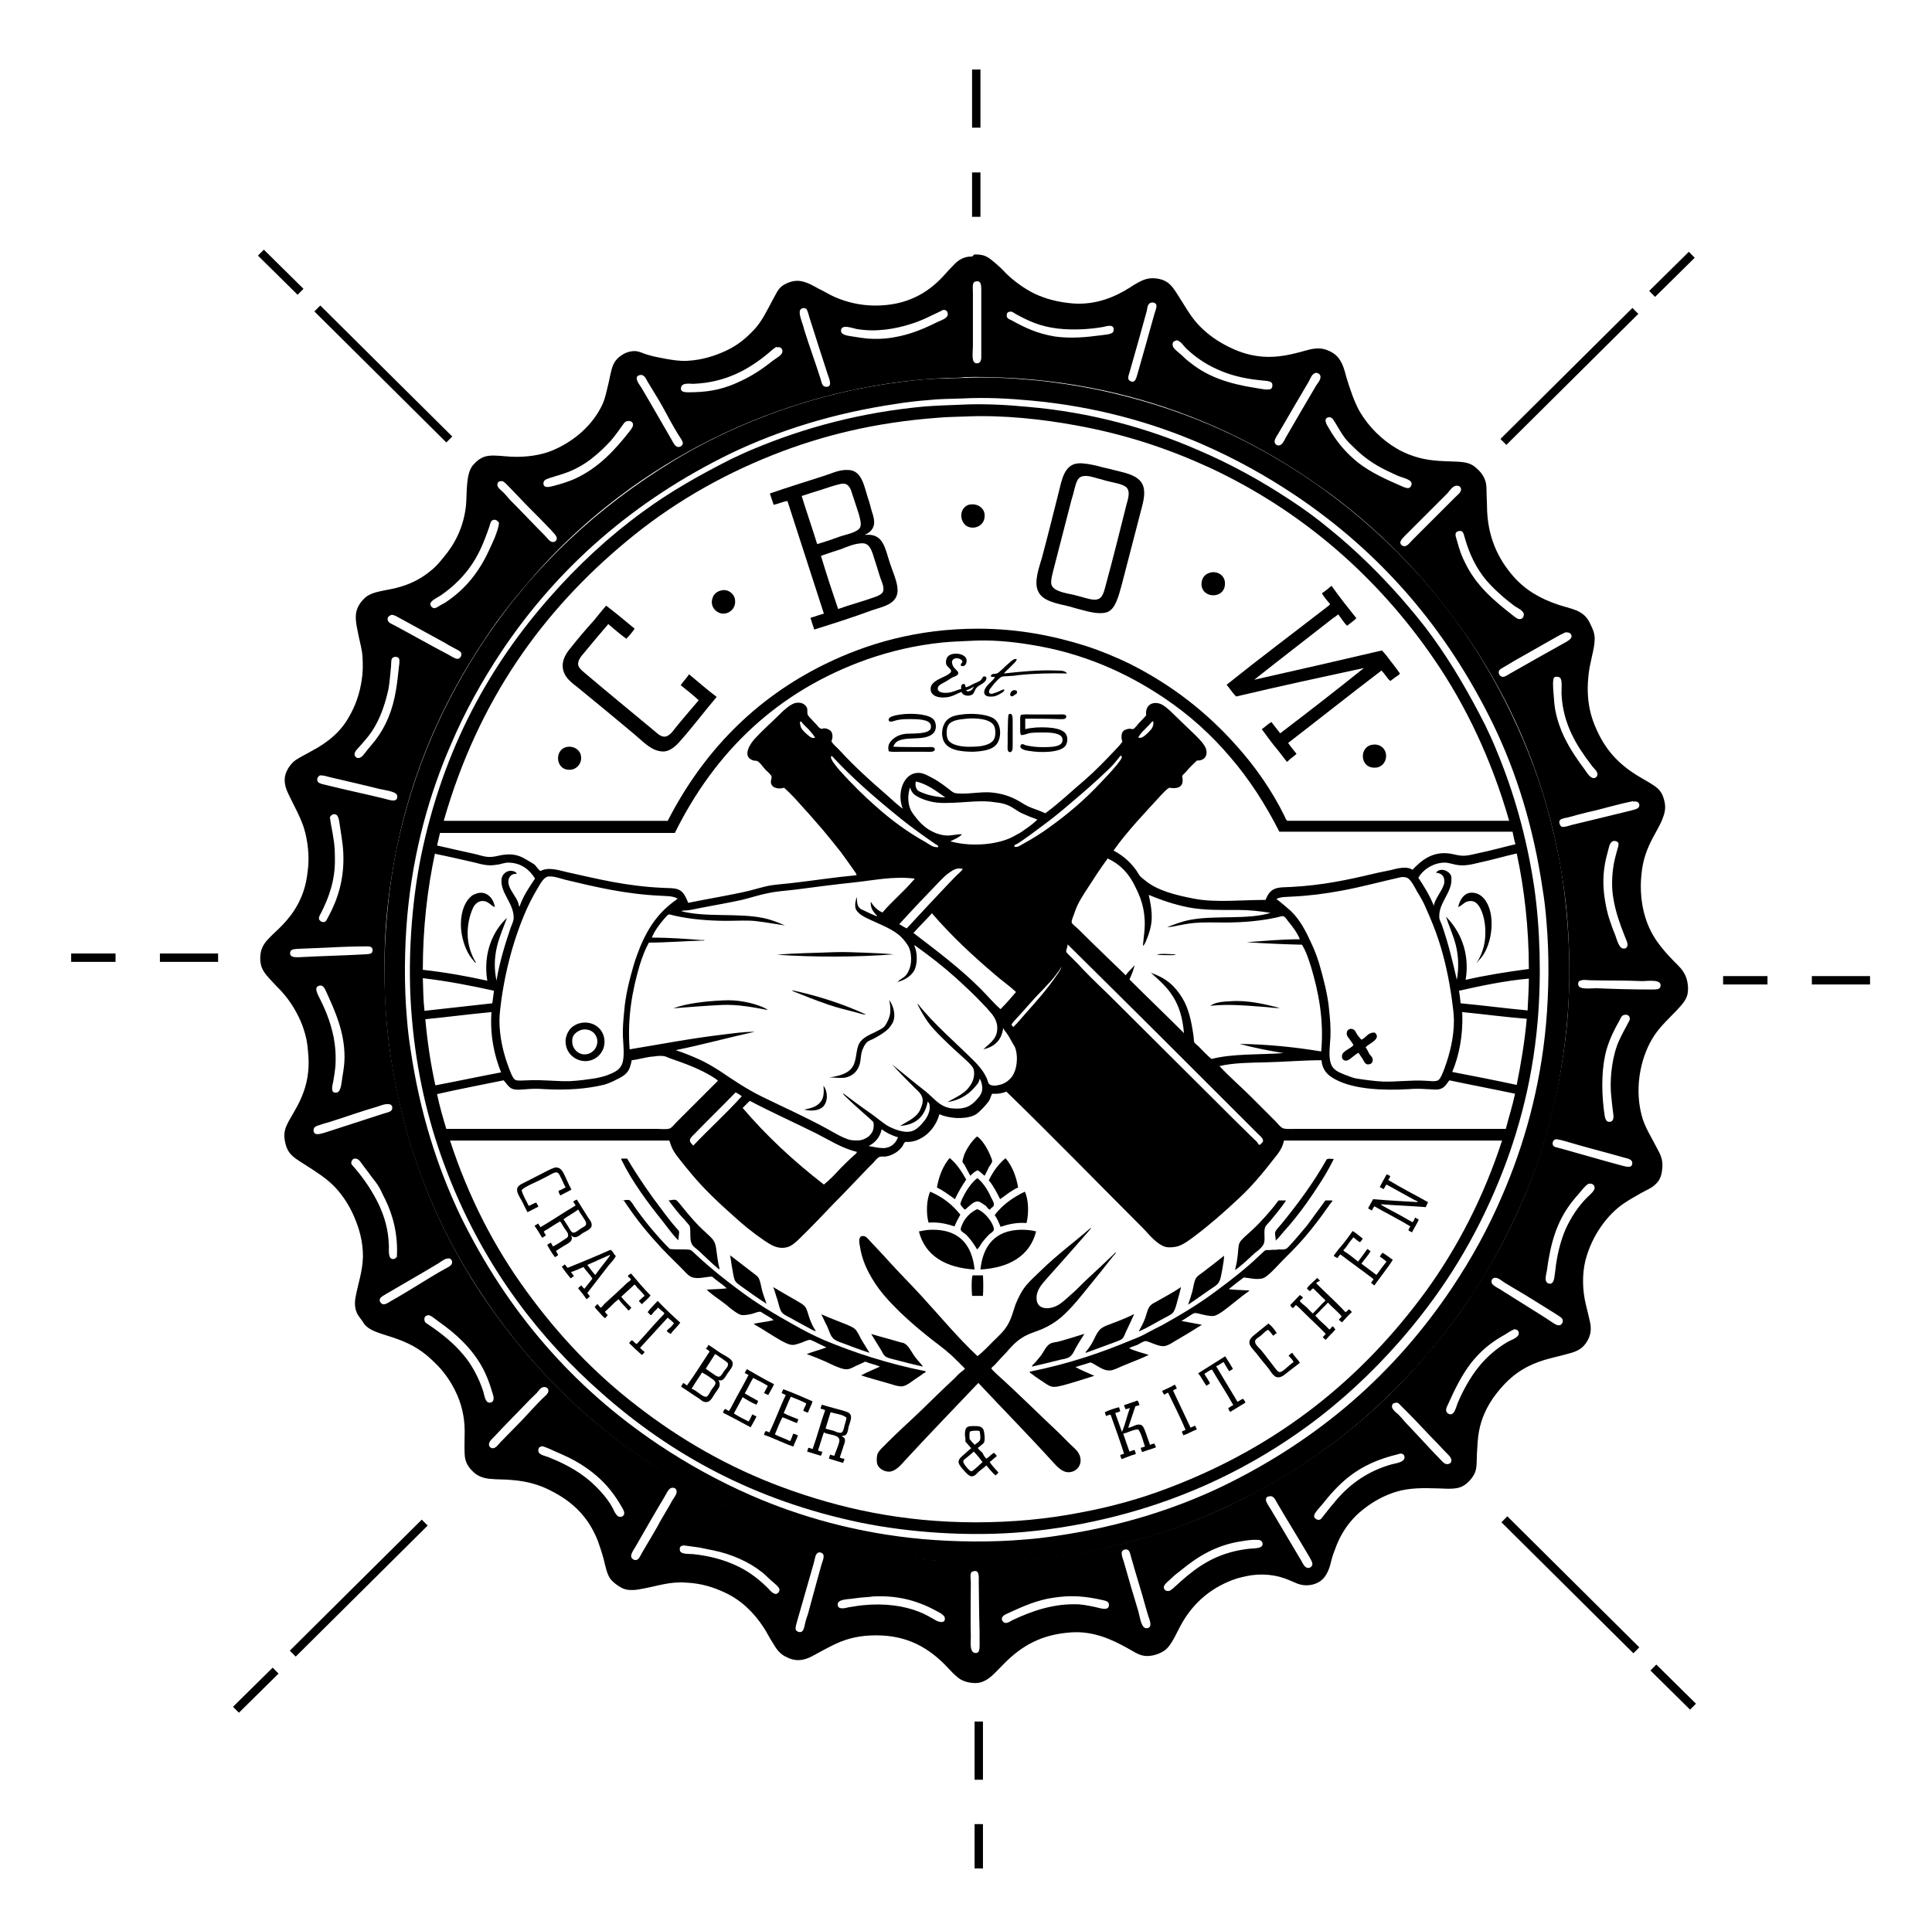 <?xml version="1.0" encoding="utf-8"?>
<!-- Generator: Adobe Illustrator 19.1.1, SVG Export Plug-In . SVG Version: 6.00 Build 0)  -->
<svg version="1.1" id="Слой_1" xmlns="http://www.w3.org/2000/svg" xmlns:xlink="http://www.w3.org/1999/xlink" x="0px" y="0px"
	 viewBox="0 0 461.5 458" style="enable-background:new 0 0 461.5 458;" xml:space="preserve">
<style type="text/css">
	.st0{fill:url(#SVGID_1_);}
	.st1{fill:#365668;}
	.st2{opacity:0.41;fill:url(#SVGID_2_);}
	.st3{opacity:0.41;fill:url(#SVGID_3_);}
	.st4{fill:none;stroke:#5D5D5D;stroke-miterlimit:10;}
	.st5{opacity:0.41;fill:url(#SVGID_4_);}
	.st6{opacity:0.41;fill:url(#SVGID_5_);}
	.st7{fill:#FFFFFF;}
	.st8{fill:url(#SVGID_10_);}
	.st9{fill:url(#SVGID_13_);}
	.st10{fill:#EDEDED;}
	.st11{opacity:0.9;fill:#111214;}
	.st12{opacity:0.7;fill:#111214;}
	.st13{fill:#002F33;}
	.st14{opacity:0.5;}
	.st15{fill-rule:evenodd;clip-rule:evenodd;fill:#B79D82;}
	.st16{fill-rule:evenodd;clip-rule:evenodd;fill:#1F4448;}
	.st17{fill:#803D1E;}
	.st18{fill-rule:evenodd;clip-rule:evenodd;fill:#5B250F;}
	.st19{fill:#897960;}
	.st20{fill-rule:evenodd;clip-rule:evenodd;fill:#897960;}
	.st21{fill-rule:evenodd;clip-rule:evenodd;fill:#E0D9C1;}
	.st22{fill:#5B250F;}
	.st23{fill-rule:evenodd;clip-rule:evenodd;fill:#904822;}
	.st24{opacity:0.5;fill:#FFFFFF;}
	.st25{opacity:0.9;fill:#9E340B;}
	.st26{fill:none;}
	.st27{fill-rule:evenodd;clip-rule:evenodd;fill:#9E340B;}
	.st28{fill:none;stroke:#FFFFFF;stroke-width:2;stroke-miterlimit:10;}
	.st29{opacity:0.2;fill:none;stroke:#FFFFFF;stroke-miterlimit:10;}
	.st30{fill:#A1523A;}
	.st31{fill:none;stroke:#A1A1A1;stroke-miterlimit:10;}
	.st32{fill:none;stroke:#FFFFFF;stroke-miterlimit:10;}
	.st33{opacity:0.7;}
	.st34{opacity:0.6;fill:none;stroke:#FFFFFF;stroke-miterlimit:10;}
	.st35{fill:none;stroke:#9E340B;stroke-width:2;stroke-miterlimit:10;}
	.st36{fill:none;stroke:#9E340B;stroke-width:2;stroke-miterlimit:10;stroke-dasharray:4,4;}
	.st37{fill:#5D5D5D;}
	.st38{opacity:0.1;fill:url(#SVGID_30_);}
	.st39{fill-rule:evenodd;clip-rule:evenodd;fill:#091414;}
	.st40{opacity:0.9;}
	.st41{opacity:0.8;}
	.st42{opacity:0.41;fill:url(#SVGID_45_);}
	.st43{clip-path:url(#SVGID_47_);}
	.st44{clip-path:url(#SVGID_51_);}
	.st45{clip-path:url(#SVGID_55_);}
	.st46{clip-path:url(#SVGID_59_);}
	.st47{clip-path:url(#SVGID_63_);}
	.st48{clip-path:url(#SVGID_67_);}
	.st49{clip-path:url(#SVGID_71_);}
	.st50{clip-path:url(#SVGID_75_);}
	.st51{clip-path:url(#SVGID_79_);}
	.st52{clip-path:url(#SVGID_83_);}
	.st53{fill:url(#SVGID_86_);}
	.st54{opacity:0.1;fill:#011110;}
	.st55{fill:url(#SVGID_87_);}
	.st56{opacity:0.44;}
	.st57{fill-rule:evenodd;clip-rule:evenodd;}
	.st58{fill:url(#SVGID_94_);}
	.st59{fill:none;stroke:#FFFFFF;stroke-width:3;stroke-miterlimit:10;}
	.st60{fill:#141414;}
	.st61{fill:url(#SVGID_99_);}
	.st62{fill:#E8E4E3;}
	.st63{fill:#864D3D;}
	.st64{clip-path:url(#SVGID_107_);}
	.st65{fill:#2E495E;}
	.st66{opacity:0.41;fill:url(#SVGID_114_);}
	.st67{opacity:0.41;fill:url(#SVGID_117_);}
	.st68{opacity:0.2;fill:#FFFFFF;}
	.st69{fill-rule:evenodd;clip-rule:evenodd;fill:#FFFFFF;}
	.st70{opacity:0.95;}
	.st71{opacity:0.95;fill:#FFFFFF;}
	.st72{clip-path:url(#SVGID_133_);}
	.st73{clip-path:url(#SVGID_137_);}
	.st74{clip-path:url(#SVGID_141_);}
	.st75{clip-path:url(#SVGID_145_);}
	.st76{clip-path:url(#SVGID_149_);}
	.st77{clip-path:url(#SVGID_153_);}
	.st78{clip-path:url(#SVGID_157_);}
	.st79{clip-path:url(#SVGID_161_);}
	.st80{clip-path:url(#SVGID_165_);}
	.st81{clip-path:url(#SVGID_169_);}
	.st82{fill:url(#SVGID_172_);}
	.st83{fill:url(#SVGID_173_);}
	.st84{opacity:0.2;fill:none;stroke:#535963;stroke-miterlimit:10;}
	.st85{clip-path:url(#SVGID_207_);fill:none;}
	.st86{opacity:0.4;}
	.st87{opacity:0.3;fill:none;stroke:#FFFFFF;stroke-miterlimit:10;}
</style>
<g>
	<g>
		<path class="st57" d="M232.8,60.8c0.8,0,1.7,0,2.6,0.4c0.7,0.3,1.2,0.7,1.8,1.2c1.1,0.9,2.2,1.9,3,2.8c1.9,1.9,4.4,3.7,6.8,4.9
			c2.7,1.3,5.7,2.1,9.3,2.4c5.6,0.4,10.1-1.6,13.6-3.8c1.2-0.8,2.5-1.6,3.8-2c1.7-0.5,3.8-0.1,4.9,0.6c1.2,0.7,2,2,2.7,3.1
			c1.5,2.3,2.9,4.9,4.7,6.9c1.8,2,4,3.7,6.6,5.1c2.8,1.5,5.5,2.5,8.9,2.8c3.7,0.3,7-0.5,10.2-1.4c1.7-0.5,3.4-0.8,4.9-0.3
			c1.5,0.5,2.6,1.2,3.4,2.4c0.8,1.2,1.2,2.6,1.6,4.2c0.9,2.9,1.9,6,3.3,8.4c2.1,3.5,5.2,6.6,8.8,8.7c2.2,1.3,5.4,2.5,8.8,2.8
			c1.7,0.2,3.7,0.2,5.6,0.3c2,0.1,3.3,0.4,4.4,1.4c1.1,0.9,2,2,2.4,3.5c0.2,0.8,0.2,1.7,0.2,2.7c0,0.9,0.1,1.8,0.1,2.8
			c0,7.5,2.7,12.9,6.3,17c2.8,3.2,6.3,5.3,10.8,6.8c1.5,0.5,3,0.8,4.4,1.4c1.3,0.6,2.3,1.4,3,2.8c0.6,1.3,1.4,2.6,1.2,4.5
			c-0.1,1.7-0.6,3.3-0.9,4.9c-0.4,1.6-0.6,3.3-0.7,5.1c-0.2,3.7,0.4,7.1,1.6,10c2.3,5.7,5.6,9.4,10.9,12.5c1.4,0.8,2.6,1.5,3.6,2.2
			c1.2,0.9,1.8,1.8,2.2,3.6c0.4,1.7,0,3-0.7,4.7c-0.6,1.3-1.3,2.5-2,3.8c-1.4,2.6-2.5,5.4-2.8,8.9c-0.4,3.6,0,7.3,0.9,10.2
			c1.4,4.6,3.9,7.5,6.9,10.6c1,1,2,1.9,2.6,3.2c0.6,1.1,1,3.4,0.5,5c-0.4,1.3-1.5,2.4-2.4,3.4c-2,2.1-4,3.9-5.5,6.2
			c-2.9,4.4-4.8,11.7-3,18.8c0.7,2.9,2.4,5.4,3.7,8c0.7,1.3,1.4,2.5,1.3,4.4c-0.1,1.7-0.4,3.1-1.6,4.2c-1,1-2.4,1.5-3.6,2.2
			c-1.2,0.7-2.5,1.4-3.7,2.2c-2.3,1.5-4.2,3.5-5.8,5.8c-1.6,2.3-2.9,5-3.7,8.1c-0.8,3.3-0.7,7.1,0.1,10.4c0.4,1.7,0.8,3.2,1.1,4.7
			c0.3,1.9-0.2,3.3-1,4.5c-0.9,1.3-1.9,1.9-3.5,2.4c-1.4,0.4-3,0.8-4.6,1.2c-3.3,0.8-5.9,1.9-8.2,3.5c-2.3,1.6-4.1,3.6-5.8,5.9
			c-1.6,2.3-2.9,4.9-3.5,8.1c-0.3,1.5-0.4,3.5-0.5,5.3c-0.1,1.9,0.1,3.7-0.7,5.1c-0.6,1.1-1.8,2.4-3,2.9c-1.3,0.6-3.3,0.5-5.3,0.4
			c-3.7-0.1-7-0.2-10.3,0.8c-2.9,0.9-5.4,2.3-7.6,4c-3.4,2.6-5.7,5.9-7.2,10.3c-0.3,0.7-0.5,1.5-0.7,2.2c-0.5,2.3-1.4,4.4-3.4,5.3
			c-1.3,0.6-3.1,0.8-4.8,0.1c-1.4-0.6-2.7-1.2-4.2-1.6c-1.6-0.4-3.3-0.6-5.2-0.5c-1.8,0.1-3.4,0.5-4.9,0.9
			c-5.8,1.9-10.1,5.5-13,10.4c-0.7,1.2-1.3,2.5-2,3.8c-0.7,1.2-1.4,2.5-2.6,3.2c-1.1,0.7-2.9,1.3-4.5,1.1c-1.5-0.2-2.7-1.1-4-1.8
			c-3.6-2-8.1-4.2-13.6-3.8c-7.2,0.5-11.8,3.3-15.9,7.4c-0.9,0.9-1.9,2-2.9,2.9c-1.1,1-2.4,1.8-4,1.8c-1.7,0-3.3-0.5-4.4-1.5
			c-1.1-0.9-2-2-2.9-2.9c-3.9-3.9-8.8-7-16.4-7c-3.8,0-6.8,0.7-9.6,2c-1.3,0.6-2.6,1.3-3.9,2c-1.3,0.7-2.5,1.5-4,1.8
			c-1.8,0.4-3.2-0.2-4.5-0.9c-1.3-0.8-2-1.9-2.7-3.1c-0.8-1.2-1.4-2.5-2.2-3.7c-2.2-3.4-5.3-6.5-9.2-8.3c-2.8-1.3-5.5-2.2-9.3-2.4
			c-3.8-0.3-6.8,0.8-10.1,1.4c-1.8,0.4-3.6,0.6-5,0c-1.1-0.5-2.6-1.6-3.2-2.6c-0.7-1.2-1-2.8-1.4-4.4c-0.4-1.5-0.9-3-1.4-4.4
			c-2.3-5.8-6.1-9.4-11.3-12c-2.5-1.3-5.4-2.2-9.1-2.5c-1.8-0.2-3.7-0.1-5.5-0.3c-1.8-0.2-3-0.8-4-1.8c-1.1-1.1-1.8-2.2-1.9-4
			c-0.1-1.8,0-3.6,0-5.6c0-3.6-0.9-6.9-2.2-9.5c-1.2-2.5-2.9-4.9-4.9-6.8c-2-2-4.1-3.6-6.8-4.8c-1.3-0.6-2.7-1.1-4.3-1.6
			c-2.1-0.7-4.6-1.3-5.8-2.9c-0.2-0.3-0.4-0.6-0.6-0.9c-0.2-0.3-0.4-0.5-0.6-0.8c-0.9-1.2-1.2-2.7-0.9-4.5c0.6-3.4,1.7-6.2,1.8-9.9
			c0-3.7-0.9-6.7-2.1-9.5c-1.2-2.8-2.8-5.2-4.6-7.1c-1.8-1.9-4.1-3.4-6.6-5c-1.2-0.8-2.5-1.5-3.5-2.4c-1.1-1-1.6-2.1-1.9-3.9
			c-0.3-1.9,0.3-3.2,1-4.5c0.8-1.4,1.4-2.4,2.1-3.7c1.4-2.7,2.4-5.5,2.6-9.1c0.1-1.9-0.1-3.7-0.3-5.5c-0.2-1.6-0.7-3.2-1.2-4.6
			c-1-2.6-2.6-5.3-4.3-7.3c-0.8-1-1.9-2-2.8-3c-1-1.1-2-2.1-2.5-3.3c-0.6-1.3-0.6-3.6,0.1-5c0.5-1.2,1.7-2.3,2.6-3.2
			c3.2-2.9,5.7-5.8,7.2-10.2c0.5-1.5,0.8-3,1-4.8c0.5-3.5,0-7.3-0.9-10.3c-1-3-2.4-5.3-3.7-8.1c-0.7-1.4-1.2-3.1-0.7-4.7
			c0.4-1.3,1.3-2.6,2.4-3.4c1.2-0.8,2.5-1.4,3.7-2.1c3.8-2,7-4.5,9.1-8.3c1.5-2.6,2.5-5.4,3-8.7c0.3-1.8,0.3-3.7,0.2-5.5
			c-0.1-1.8-0.6-3.4-0.9-4.9c-0.3-1.6-0.8-3.4-0.7-5.1c0.1-1.7,1-3,1.9-3.9c1.8-2,5.5-1.9,8.7-2.9c3.1-0.9,5.5-2.3,7.6-4.1
			c1-0.8,1.9-1.9,2.8-3c2.6-3.1,4.7-7,5.3-12.2c0.3-3.1-0.1-7.7,1.7-9.8c0.9-1,2-2,3.7-2.2c1.5-0.2,3.4,0.1,5.3,0.2
			c3.8,0.2,7.4-0.4,10-1.5c5.2-2.2,9.7-6.1,12-11.2c0.6-1.4,0.9-3,1.3-4.6c0.4-1.6,0.6-3.3,1.2-4.7c0.6-1.3,1.7-2.2,3-2.8
			c0.8-0.3,1.6-0.5,2.5-0.4c0.7,0.1,1.4,0.4,2.2,0.7c1.5,0.5,3.1,0.8,4.7,1.1c1.7,0.3,3.4,0.6,5.3,0.5c3.6-0.2,6.6-1.2,9.2-2.4
			c2.8-1.3,4.7-2.9,6.7-5c1.9-2,3.1-4.6,4.5-7.2c0.7-1.2,1.2-2.6,2.4-3.4c1.1-0.7,2.8-1.4,4.5-1c1.5,0.3,2.8,1.1,4.1,1.8
			c1.3,0.6,2.5,1.4,3.9,2c2.8,1.2,6,2,9.6,2c7.5,0,12.5-3,16.2-7c0.8-0.9,1.8-2,2.8-3c0.9-0.9,2.3-1.8,4.1-1.7
			C232.7,60.8,232.7,60.8,232.8,60.8z M232.4,70c0,4.3,0,8.2,0,12.7c0,1.5-0.5,4.2,1,4.1c0.7,0,1-0.6,1-1.5c0-2.2,0-4.2,0-7.2
			c0-2.8,0-5.4,0-8.1c0-1.6,0.1-2.9-1.1-2.8C232.1,67.3,232.4,68.4,232.4,70z M273.9,74.4c-1.3,4.7-2.6,9.4-3.9,13.9
			c-0.2,0.9-0.7,1.8-0.4,2.4c0.2,0.3,0.7,0.5,0.9,0.5c0.7,0,0.9-0.8,1.2-1.8c1.4-4.8,2.7-9.6,4-14.2c0.2-0.7,0.7-1.9,0.5-2.4
			c-0.2-0.5-0.8-0.6-1.2-0.5C274.1,72.5,274.1,73.5,273.9,74.4z M191.5,76.8c0.3,0.8,0.5,1.6,0.7,2.3c1.2,3.8,2.6,7.6,3.8,11.4
			c0.3,1,0.4,1.8,1.2,1.9c1.8,0.2,0.9-1.9,0.5-3c-1.5-4.6-2.9-9-4.3-13.4c-0.2-0.7-0.5-1.9-0.8-2.2c-0.3-0.2-0.7-0.2-0.7-0.2
			C190.4,73.8,191.2,75.7,191.5,76.8z M225,74.2c-2.4,1.1-4.5,2.3-7.4,3.2c-3.8,1.2-8.3,2-13,1.2c-1-0.2-3.8-1.3-3.7,0.5
			c0.1,1,1.7,1.1,2.8,1.3c1.3,0.2,2.5,0.4,3.7,0.5c3,0.2,5.4-0.1,7.6-0.6c3.2-0.7,6.2-2,9-3.4c0.9-0.4,2.4-0.9,2.4-1.8
			c0-0.8-0.5-1.2-1.3-1C225,74.1,225,74.1,225,74.2z M240.5,75.6c0.1,0.5,0.6,0.7,1.1,0.9c3.2,1.8,6.2,3.2,10.4,3.9
			c3.7,0.5,7.3,0.2,11-0.3c1.3-0.2,2.9-0.2,3-1.1c0.3-1.8-1.9-1-2.4-0.9c-3.4,0.6-7.3,0.8-10.9,0.4c-4.3-0.5-7.2-1.9-10.1-3.5
			c-0.5-0.3-0.9-0.7-1.5-0.5C240.7,74.5,240.4,74.9,240.5,75.6z M280.1,82.4c0,0.8,1.3,1.7,2,2.3c0.8,0.8,1.6,1.5,2.3,2
			c4.1,3.3,9.1,5,15.6,6c0.8,0.1,3.2,0.7,3.7,0.1c0.2-0.2,0.3-0.6,0.2-1.1c-0.2-0.8-1.9-0.7-3.3-0.9c-3.6-0.4-6.9-1.2-9.9-2.6
			c-2.9-1.3-5.3-3-7.4-5c-0.5-0.5-1.4-1.9-2.3-1.9c-0.1,0-0.1,0.1-0.1,0.1C280.2,81.5,280.1,81.9,280.1,82.4z M185.4,82.9
			c-0.8,0.5-1.4,1.1-2,1.6c-4.5,3.7-10,6.9-17.8,7.2c-0.7,0-1.1-0.1-1.8,0c-0.8,0.1-1,0.5-1.1,0.8c-0.4,1.5,1.6,1.2,3.1,1.2
			c4.6-0.1,7.8-1.1,10.8-2.5c3.1-1.4,5.6-3.1,8.1-5.1c0.8-0.6,2.3-1.3,2.2-2.3c-0.1-0.6-0.5-1-1.3-0.8
			C185.5,82.8,185.5,82.9,185.4,82.9z M312.6,91.2c-2.4,4.1-4.9,8.3-7.2,12.3c-0.5,0.8-1.1,1.7-0.9,2.2c0.1,0.5,0.6,0.8,1.1,0.7
			c0.7-0.1,1.2-1.2,1.5-1.8c2.5-4.3,4.8-8.3,7.3-12.5c0.4-0.6,1.2-1.5,1-2.3c-0.1-0.4-0.6-0.8-1.2-0.7
			C313.3,89.4,313,90.5,312.6,91.2z M153.2,92.6c2.5,4.2,4.8,8.3,7.2,12.4c0.4,0.7,0.8,1.7,1.6,1.8c0.5,0,1-0.3,1.1-0.8
			c0.1-0.6-0.7-1.5-1.1-2.2c-1.4-2.3-2.3-4-3.6-6.4c-1.2-2.2-2.4-4-3.7-6.2c-0.4-0.7-0.8-1.8-1.8-1.6
			C151.2,89.9,152.6,91.7,153.2,92.6z M226.2,90.3c-9.9,0.4-18.7,1.9-27,3.9c-18.8,4.7-34.8,12.6-48.4,22.3
			c-8.5,6.1-16.4,13.2-23.2,21c-4.1,4.7-8.1,9.6-11.6,14.9c-11.8,17.6-20.7,38.3-23.5,65c-1.1,10.8-0.8,23.2,0.6,33.3
			c3.6,25.6,12.9,46.2,25.2,63.2c9.9,13.7,21.7,25.4,35.9,34.9c17.6,11.8,38.3,20.7,64.9,23.6c8,0.9,17.3,0.8,25.4,0.2
			c2.7-0.2,5.4-0.5,8.1-0.8c15.5-2.1,28.9-6.4,41-12.1c18-8.6,33.1-19.9,45.5-34.1c4.1-4.7,8.1-9.6,11.6-14.9
			c11.8-17.7,20.7-38.3,23.5-65c1.1-10.8,0.8-23.2-0.6-33.3c-3.6-25.6-12.9-46.2-25.2-63.2c-9.9-13.7-21.7-25.4-35.9-34.9
			c-7.1-4.8-14.6-9-22.8-12.6c-14.2-6.2-30.9-10.7-50.4-11.5c-2.9-0.1-5.8-0.2-8.7-0.1C229,90.3,227.6,90.3,226.2,90.3z
			 M317.3,102.1c2,3.5,4.2,6.1,7.2,8.5c3,2.3,6.5,3.9,10.2,5.5c0.4,0.2,1.3,0.6,1.8,0.5c0.4-0.1,0.7-0.6,0.7-1c0-1-1.9-1.4-2.7-1.7
			c-1.1-0.4-2-0.9-3.1-1.4c-3.2-1.5-5.8-3.4-7.9-5.5c-0.7-0.7-1.5-1.4-2.2-2.3c-1-1.3-1.7-2.7-2.6-4.1c-0.4-0.7-0.8-1-1.4-0.9
			C316.1,100,316.8,101.3,317.3,102.1z M148.7,101.6c-1,1.4-1.7,2.4-2.8,3.7c-1.3,1.4-2.7,2.8-4.5,4.2c-1.5,1.2-3.5,2.4-5.5,3.2
			c-1.8,0.7-3.1,1-4.9,1.6c-0.9,0.3-1.1,0.6-1.2,1.1c0,1.4,1.5,0.9,2.4,0.7c1.9-0.5,3.5-1,5.1-1.7c5.7-2.6,9.7-7,13.2-11.5
			c0.3-0.4,0.8-1,0.7-1.6c-0.1-0.6-0.8-0.8-1.2-0.7C149.3,100.6,148.9,101.3,148.7,101.6z M118.8,115.9c0,0.6,1.1,1.4,1.5,1.8
			c0.6,0.6,1.1,1.3,1.6,1.8c2.8,2.8,5.6,5.8,8.3,8.5c0.5,0.5,1.1,1.5,1.9,1.5c0.4,0,0.9-0.3,0.9-0.9c0-0.6-0.9-1.4-1.4-2
			c-1.7-1.8-3.4-3.5-5-5.1c-2-2-3.8-4-5.8-6c-0.5-0.4-0.7-0.7-1.3-0.5C119.2,114.9,118.8,115.3,118.8,115.9z M345.8,117.8
			c-3.2,3.2-6.6,6.6-9.9,9.9c-0.6,0.6-1.4,1.4-1.4,1.9c0,0.6,0.6,0.9,1,0.9c0.7,0,1.4-1,1.9-1.5c3.5-3.5,6.7-6.7,10.2-10.2
			c0.6-0.6,1.5-1.2,1.4-2c-0.1-0.6-0.7-0.9-1.4-0.7C346.9,116.3,346.3,117.2,345.8,117.8z M117.9,124.2c-0.7,0.1-0.8,1-1,1.6
			c-1.4,4-2.6,7-5,10.2c-1.9,2.5-4.2,4.6-6.7,6.3c-0.6,0.4-2.4,1.2-2.4,2c0,0.6,0.6,1,0.9,1c0.5,0,1-0.4,1.5-0.7
			c0.5-0.3,1-0.5,1.4-0.8c4.6-3.1,7.8-7.1,10.2-12.3c0.5-1,0.9-2,1.4-3.1c0.4-1.1,0.9-2.3,1-3.5
			C118.8,124.4,118.5,124.1,117.9,124.2z M348.1,129.4c0.5,1.9,1.1,3.6,1.8,4.9c2.7,5.7,7.1,9.3,11.7,12.9c0.4,0.3,1,0.8,1.5,0.7
			c0.6,0,0.9-0.6,0.9-1.1c0-0.9-1.6-1.6-2.2-2c-2.4-1.8-4.8-3.9-6.8-6.2c-2.4-2.9-4-6.2-5.1-10.1c-0.3-1-0.4-1.9-1.5-1.6
			C347.2,127.2,347.8,128.3,348.1,129.4z M92.6,148c0,0.8,1.1,1.1,1.8,1.5c4.3,2.3,8.5,4.7,12.7,6.9c0.6,0.3,1.7,1.1,2.3,1
			c0.5-0.1,0.9-0.7,0.8-1.2c0-0.6-0.9-0.9-1.8-1.4c-0.9-0.5-1.5-0.8-2.1-1.2c-3.3-1.8-7.1-3.9-10.4-5.7c-0.8-0.4-1.8-1.1-2.4-1
			C92.9,147.1,92.5,147.5,92.6,148z M373.9,151.1c-1.4,0.6-2.8,1.5-4.1,2.2c-2.6,1.5-5.5,3.1-8.1,4.6c-0.5,0.3-1.2,0.7-2,1.2
			c-0.8,0.5-1.7,0.8-1.7,1.5c0,0.5,0.3,1,0.9,1.1c0.6,0.1,1.6-0.7,2.2-1c4.2-2.4,8.3-4.7,12.6-7.1c0.7-0.4,1.7-0.9,1.7-1.6
			c0-0.6-0.6-1-1.3-0.9C374,151,374,151,373.9,151.1z M93.4,159.3c-0.2,1.8-0.3,3.6-0.6,5.3c-0.7,3.2-1.7,6.2-3.1,8.7
			c-1.2,2.2-2.7,3.8-4.3,5.6c-0.2,0.2-0.8,0.9-0.7,1.3c0,0.4,0.3,0.9,0.9,0.9c0.9,0,1.6-1.3,2.2-2c0.8-0.9,1.3-1.6,1.9-2.3
			c2.5-3.3,4.1-7.1,4.9-12c0.3-1.8,0.5-3.6,0.7-5.6c0.1-0.6,0.2-1.5,0-1.9c-0.2-0.3-0.8-0.5-1.2-0.3
			C93.3,157.2,93.5,158.1,93.4,159.3z M371.3,161.8c-0.5,0.4-0.3,2.8-0.2,3.9c0.1,1.6,0.2,2.7,0.4,3.9c0.5,2.6,1.3,4.7,2.1,6.4
			c1.4,2.9,3.1,5.4,4.9,7.8c0.5,0.7,1.3,2.1,2.2,2.1c0.6,0,0.9-0.6,0.9-0.9c0-0.4-0.3-0.9-0.7-1.3c-0.4-0.4-0.7-0.8-0.9-1.1
			c-3.3-4.3-6.7-9.6-7-16.9c0-1.1,0.2-3.2-0.3-3.7c-0.4-0.4-0.7-0.3-1-0.3C371.6,161.7,371.4,161.7,371.3,161.8z M75.8,186.5
			c0.1,0.6,1,0.8,1.9,1c4.8,1.2,9.6,2.2,14.1,3.3c1.2,0.3,3.2,1.1,3.1-0.6c-0.1-0.7-0.8-0.9-1.8-1.2c-0.9-0.2-1.8-0.4-2.4-0.5
			c-4-1-8-1.9-11.8-2.8c-0.8-0.2-2-0.6-2.6-0.4C75.9,185.7,75.7,185.9,75.8,186.5z M390.1,191.4c-3,0.6-5.7,1.4-8.9,2.2
			c-1.4,0.3-2.6,0.6-4.5,1.1c-0.4,0.1-1.3,0.4-2.2,0.6c-1,0.2-1.8,0.3-2,0.9c-0.1,0.5,0.2,1.1,0.5,1.3c0.6,0.2,1.7-0.2,2.4-0.4
			c5.1-1.2,9.4-2.3,14.4-3.5c1-0.3,1.8-0.4,1.8-1.3c-0.1-0.7-0.6-0.9-1.5-0.8C390.2,191.4,390.1,191.4,390.1,191.4z M79.6,200
			c0.3,1.6,0.4,3.2,0.4,5.2c0.1,5.1-1.5,9.3-3.2,12.7c-0.3,0.6-0.7,1.1-0.6,1.7c0.1,0.2,0.4,0.7,1.1,0.7c0.6,0,0.8-0.7,1.2-1.4
			c2.2-4.1,3.8-9,3.5-15.2c-0.1-2.3-0.6-4.8-0.9-7c-0.1-0.8-0.3-1.7-0.7-2c-0.8-0.5-1.3,0.1-1.6,0.5C79,197,79.4,198.5,79.6,200z
			 M384.1,203.3c-0.7,2.5-1.1,4.7-1.1,7.5c0,2.9,0.7,6.5,1.4,8.7c0.4,1.2,0.8,2.4,1.4,3.8c0.4,1.1,0.9,3.2,1.9,3.3
			c0.6,0.1,0.9-0.2,1-0.5c0.3-0.7-0.4-1.8-0.7-2.7c-1.1-2.8-2.1-5.6-2.6-8.7c-0.4-2.2-0.4-4.7-0.1-7c0.2-1.8,0.6-3.1,1-4.6
			c0.1-0.3,0.4-1.2,0.3-1.6c-0.1-0.5-0.8-0.6-1-0.6C384.5,201,384.4,202.3,384.1,203.3z M87.7,226.1c-3.1,0-5.9,0.1-9.6,0.3
			c-2.1,0.1-5,0.2-7.2,0.3c-1,0.1-1.5,0.2-1.6,0.9c-0.1,1,0.8,1.1,1.9,1.1c5.5-0.3,10.6-0.4,16-0.7c1-0.1,1.8,0,1.8-1
			c0-0.7-0.5-0.9-1.2-0.9C87.8,226.1,87.7,226.1,87.7,226.1z M377,235.3c0.2,1.2,3,0.8,4.4,0.8c4.6,0.2,8.6,0.3,13.1,0.3
			c1.1,0,1.9,0,2.1-0.6c0.6-2-3-1.4-4.3-1.4c-4.4-0.2-8.1-0.1-12.3-0.2c-0.6,0-1.7-0.2-2.2,0C377.1,234.3,376.9,234.7,377,235.3z
			 M76,237.8c1.6,3.1,2.9,6.1,3.7,10c0.4,2.1,0.6,4.5,0.4,7.2c-0.1,1-0.3,2.2-0.5,3.4c-0.2,0.9-0.8,3,0.9,2.6c1-0.2,1.1-2.6,1.3-3.8
			c0.3-1.7,0.5-3.1,0.5-4.7c0-6-2.3-11-4.3-15.4c-0.4-0.9-0.8-1.9-1.8-1.6C75,235.9,75.8,237.2,76,237.8z M386.9,243.7
			c-1.3,2.3-2.3,4.3-3.1,6.9c-1.2,4.2-1.3,9.4-0.7,14.4c0.2,1.3,0.2,2.8,1.1,3c1.1,0.2,1.3-0.8,1.2-1.6c-0.2-1.5-0.4-3.1-0.5-4.4
			c-0.3-2.5-0.1-5.5,0.2-7.4c0.3-2.1,0.9-4.4,1.7-6.1c0.6-1.3,1.3-2.6,2-3.9c0.2-0.4,0.6-0.9,0.5-1.4c-0.1-0.7-0.8-0.9-1.4-0.7
			C387.4,242.6,387.2,243.1,386.9,243.7z M90.1,264.4c-3.8,1.1-7.4,2.4-11.2,3.6c-0.6,0.2-1.5,0.4-2.3,0.7c-1,0.3-1.7,0.5-1.7,1.3
			c0,1.6,1.9,0.8,3,0.5c4.7-1.5,9.2-3,13.9-4.5c1-0.3,1.8-0.4,1.9-1.2c0.1-0.8-0.5-1.1-1.3-1C91.6,263.8,90.8,264.2,90.1,264.4z
			 M370.9,273.4c0.1,0.7,1,0.7,2,1c4.7,1.3,9.4,2.7,13.9,3.9c1.2,0.3,3.2,1.1,3.1-0.5c0-0.7-0.9-1-1.8-1.2c-4.9-1.4-9.4-2.5-14-3.9
			c-0.8-0.2-2-0.6-2.6-0.5C371.1,272.4,370.8,272.8,370.9,273.4z M92,286.5c-0.5-0.9-0.9-1.9-1.4-2.8c-0.5-0.9-1.2-1.7-1.8-2.5
			c-0.5-0.7-1.1-1.5-1.8-2.4c-0.6-0.7-1.2-2.1-2.2-2c-0.7,0-0.9,0.8-0.9,1c0,0.5,0.5,0.8,0.8,1.2c2.3,2.7,4.2,5.5,5.8,8.8
			c1.3,2.8,2.3,5.9,2.4,10c0,1.1-0.2,3,1,3c0.5,0,0.5-0.2,0.9-0.5C95.1,295,93.9,290.4,92,286.5z M379.5,282.8
			c-0.8,0.4-1.6,1.5-2.2,2.2c-0.7,0.8-1.4,1.6-2,2.4c-3.4,4.5-4.9,9.4-5.8,16.2c-0.1,0.5-0.3,1.3-0.3,1.9c0,0.9,0.6,1.2,1.1,1.2
			c1.1-0.1,1-2.1,1.2-3c0.4-3.9,1.3-7.3,2.5-10.1c1.3-2.8,3-5.4,5.1-7.5c0.6-0.6,1.9-1.6,1.8-2.4c0-0.5-0.5-1-1.2-0.9
			C379.6,282.8,379.5,282.8,379.5,282.8z M106.6,300.7c-0.7,0.3-1.4,0.8-2,1.2c-4,2.4-8.2,4.8-12.3,7.2c-0.8,0.5-1.7,0.9-1.6,1.6
			c0,0.3,0.4,0.9,0.9,0.9c0.6,0.1,1.6-0.7,2.2-1c2.3-1.3,3.9-2.3,6.2-3.7c2-1.2,4-2.5,6.2-3.7c0.7-0.4,1.8-0.8,1.8-1.6
			c0-0.7-0.5-1.1-1.2-0.9C106.7,300.7,106.6,300.7,106.6,300.7z M356.3,306.4c0.1,0.6,1.1,1.1,1.8,1.5c3.5,2.2,6.7,4.2,10.2,6.4
			c0.6,0.4,1.3,0.8,2,1.3c0.6,0.4,1.6,1.2,2.3,1c0.4-0.1,0.8-0.7,0.7-1.1c0-0.7-1-1.1-1.7-1.6c-3.4-2.1-6.8-4.3-10.1-6.2
			c-0.5-0.3-1.3-0.8-2-1.2c-0.8-0.5-1.7-1.4-2.6-1.2C356.4,305.5,356.2,305.9,356.3,306.4z M101.4,315.4c0,0.5,0.5,0.8,1,1.1
			c3.1,2.1,6,4.4,8.3,7.2c1.9,2.2,3.6,5.3,4.7,8.6c0.3,1,0.5,2.9,1.6,2.8c0.5,0,1-0.3,0.9-1.3c-0.1-0.7-0.5-1.6-0.5-1.8
			c-1.2-3.9-2.7-6.6-4.8-9.2c-1.2-1.5-2.8-3.1-4.7-4.7c-1.1-0.9-2.2-1.7-3.3-2.5c-0.7-0.5-1.7-1.4-2.3-1.4
			C101.5,314.4,101.3,314.7,101.4,315.4z M361.5,317.7c-1,0.4-1.8,1.1-2.8,1.6c-2.9,1.7-5.1,3.6-7.2,6.2c-2.2,2.8-4,6.4-5.6,10
			c-0.3,0.6-0.6,1.2-0.4,1.7c0.1,0.4,0.6,0.7,1,0.7c1,0,1.4-2,1.7-2.7c1.3-3.1,3-6.1,4.9-8.5c1.9-2.4,4.4-4.6,7.2-6.2
			c0.7-0.4,2.5-0.9,2.5-2c0-0.6-0.5-1-1.3-0.9C361.6,317.7,361.5,317.7,361.5,317.7z M122.3,338.8c-1.2,1.2-2.9,3-4.3,4.5
			c-0.5,0.5-1.2,1.1-1.2,1.8c0,0.6,0.5,0.9,0.9,0.9c0.8,0,1.4-1,1.9-1.5c1.7-1.7,3.5-3.6,5-5.1c1.7-1.8,3.2-3.5,4.9-5.2
			c0.5-0.5,1.5-1.2,1.5-1.9c0-0.7-0.6-1-1.2-0.9c-0.8,0.1-1.3,1.2-1.8,1.6C126.1,334.8,124.3,336.8,122.3,338.8z M332.5,336.1
			c0.1,0.7,1.1,1.5,1.5,1.8c0.6,0.6,1.2,1.3,1.6,1.8c1.2,1.3,2.1,2.2,3.3,3.5c1.8,1.9,3.1,3.4,4.9,5.2c0.5,0.5,1.2,1.5,2,1.4
			c0.7-0.1,0.9-0.5,0.9-0.9c0-0.7-0.8-1.4-1.4-2c-0.5-0.5-1.3-1.4-1.6-1.7c-2.5-2.5-5-5.3-7.3-7.6c-0.6-0.6-1-1-1.7-1.7
			c-0.5-0.5-0.8-1-1.5-0.7C332.8,335.2,332.5,335.5,332.5,336.1z M128.6,346.7c0.1,1,2.1,1.2,2.8,1.6c4.3,1.7,8,3.9,10.9,6.8
			c1.5,1.5,2.8,3,3.9,4.9c0.4,0.7,1,2.5,2,2.4c0.4,0,0.9-0.3,0.9-0.8c0.1-0.4-0.3-1.1-0.6-1.6c-0.8-1.4-1.8-2.9-2.7-4
			c-2-2.5-4.4-4.5-7.1-6.2c-1.9-1.2-3.9-2.1-6-3c-1.1-0.5-2.1-1-3.2-1.3c-0.1,0-0.2,0.1-0.2,0.1C128.9,345.6,128.5,346,128.6,346.7z
			 M334.1,347.4c-4.7,1.1-8.6,2.8-12,5.5c-2.5,2-4.5,4.3-6.4,6.7c-0.5,0.6-1.8,1.9-1.8,2.6c0,0.5,0.5,0.8,0.9,0.9
			c0.7,0.1,0.9-0.4,1.3-0.9c1-1.3,2-2.5,3-3.7c3.4-4,7.7-7.1,13.5-8.7c0.9-0.2,2.9-0.5,2.9-1.6c0-0.7-0.5-1-1.2-0.9
			C334.2,347.4,334.1,347.4,334.1,347.4z M158.8,357.5c-2.4,4-4.8,8.2-7.1,12.2c-0.5,0.8-1.1,1.7-0.9,2.3c0.1,0.4,0.7,0.8,1.1,0.7
			c0.7,0,1.1-1.1,1.5-1.8c1.3-2.2,2.5-4.2,3.7-6.3c0.7-1.4,1.5-2.6,2.4-4.2c0.4-0.6,0.7-1.3,1.2-2.1c0.4-0.6,1.1-1.5,0.9-2.2
			c-0.1-0.5-0.6-0.8-1.3-0.6C159.7,355.7,159.2,356.8,158.8,357.5z M302.4,358.3c0,0.6,0.6,1.4,1.1,2.2c2.5,4.2,4.8,8.1,7.3,12.3
			c0.4,0.7,0.8,1.7,1.6,1.8c0.6,0,1-0.3,1.1-0.9c0-0.6-0.6-1.5-1-2.2c-2.4-4.1-4.9-8.1-7.3-12.2c-0.5-0.8-0.9-2.1-2-1.8
			C302.8,357.5,302.4,357.7,302.4,358.3z M296.7,368.2c-6.2,0.9-10.6,3.7-14.4,6.8c-0.7,0.6-1.5,1.1-2.3,1.9c-0.7,0.7-2,1.6-2,2.3
			c0,0.4,0.3,0.9,0.9,0.9c0.5,0.1,0.9-0.3,1.4-0.7c1.2-1.1,2.2-2,3.4-3c3.9-3.2,8.3-5.7,14.8-6.4c1.1-0.1,3.1,0,3.1-1.1
			c0-0.7-0.5-1-1.1-1C299.3,367.8,297.9,368,296.7,368.2z M162.4,370.4c0.2,1,2.1,0.8,3.2,0.9c3.8,0.4,7.1,1.3,10,2.6
			c2.9,1.3,5.2,3,7.4,5.1c0.6,0.5,1.5,1.9,2.4,1.8c0.5-0.1,0.8-0.6,0.8-1c0-0.6-1.3-1.6-2-2.2c-0.8-0.7-1.5-1.5-2.2-2
			c-3-2.4-7.2-4.3-11.6-5.2c-1.2-0.2-2.3-0.5-3.5-0.7c-1.2-0.2-2.4-0.3-3.7-0.5c-0.1,0-0.1,0.1-0.1,0.1
			C162.5,369.3,162.3,369.7,162.4,370.4z M268.5,373.3c1.1,3.9,2.2,7.7,3.4,11.6c0.4,1.4,0.7,4.1,1.9,4.1c1.6,0,0.9-1.8,0.5-2.9
			c-0.8-2.6-1.2-4.3-2-6.9c-0.8-2.6-1.3-4.4-2-6.8c-0.4-1.3-0.4-2.4-1.6-2.2C267.3,370.5,268.2,372.2,268.5,373.3z M194.4,373.4
			c-1.3,4.5-2.6,9.1-3.9,13.6c-0.2,0.8-0.6,1.8-0.4,2.4c0.2,0.4,0.8,0.6,1.2,0.5c0.6-0.1,0.8-1,1-2c0.2-0.9,0.5-1.7,0.7-2.3
			c1.1-4,2.1-7.8,3.2-11.7c0.2-0.7,0.7-1.8,0.5-2.4c-0.1-0.4-0.7-0.7-1.1-0.6C194.7,371.1,194.7,372.4,194.4,373.4z M231.9,378.1
			c0,4.6-0.1,8.4,0,13.1c0,1.1-0.4,4,1.4,3.7c0.6-0.1,0.7-0.9,0.7-1.8c0-2.3,0-4.3-0.1-7.1c0-2.7-0.1-5.1-0.1-7.8
			c0-1.6,0.2-3.2-1.3-2.8C231.5,375.6,231.9,376.8,231.9,378.1z M250,382c-3.6,0.8-6.3,2.1-9.4,3.5c-0.7,0.3-1.3,0.7-1.3,1.3
			c0,0.4,0.5,0.9,0.7,0.9c0.7,0.2,1.5-0.5,2-0.7c4.3-2,9.6-4,15.8-3.7c1.3,0.1,3.8,0.6,4.9,0.9c0.8,0.2,2.2,0.5,2.2-0.8
			c0-0.9-1-1-1.9-1.2c-2.6-0.6-5.7-1-8.5-0.8C253,381.5,251.5,381.7,250,382z M203.9,381.9c-1.1,0.2-3.8,0.1-3.8,1.4
			c0,1.4,1.8,0.9,2.6,0.7c1.3-0.2,2.4-0.4,3.5-0.5c5-0.5,9.7,0.1,13.4,1.6c1.3,0.5,2.7,1.3,3.9,2c0.9,0.5,2.3,0.8,2.2-0.5
			c0-0.5-0.7-1-1.4-1.4c-4.3-2.4-9-4.1-15.6-3.8C207.3,381.6,205.8,381.6,203.9,381.9z"/>
	</g>
	<g>
		<path class="st57" d="M232.2,120.5c1.5-0.1,3,1,3,2.6c0.1,2.3-2.1,3.4-3.8,2.8c-1.8-0.6-2.4-3.3-1-4.7
			C230.8,120.8,231.3,120.5,232.2,120.5z"/>
		<path class="st57" d="M289.6,136.7c1.6-0.1,3.1,1,3,2.8c0,3.7-5.7,3.6-5.6-0.1C287.1,137.8,288.1,136.9,289.6,136.7z"/>
		<path class="st57" d="M172.6,141c1.6-0.2,3,1.1,3,2.6c0.1,1.8-1.4,3.1-3,3c-1.5-0.1-3.1-1.7-2.4-3.7
			C170.5,141.9,171.3,141.2,172.6,141z"/>
		<path class="st57" d="M229.6,159.1c-0.3-0.4,0.2-0.7,0.3-1c-0.1-0.9-2.3-1.3-2.5,0c0,0.3,0.1,0.8,0.3,1.1c0.3,0.6,1.2,1.1,1.2,1.6
			c0,0.6-0.8,0.8-1.3,1c-0.6,0.3-1.2,0.8-2,1.2c-0.7,0.4-1.7,0.8-1.6,1.6c0.1,0.9,1.5,1,2.4,0.9c1.3-0.1,2.2-0.7,3.2-0.9
			c-0.1-0.7,0.1-1.2,0.6-1.2c0.4,0,0.3,0.4,0.5,0.8c0.6-0.1,1.2-0.5,1.8-0.8c0.6-0.3,1.3-0.5,1.8-0.9c0.3-0.3,0.4-0.9,0.8-0.9
			c0.8,0,0.6,0.8,0.1,1.3c-0.7,0.7-1.3,0.7-1.9,1.4c-0.5,0.5-0.6,1.4-1,1.6c-0.9,0.6-2.4,0.3-2.6-0.6c-1.1,0.4-2.3,1.2-3.7,1.3
			c-1.8,0.2-3.7-0.3-3.7-2c0-1.5,1.7-2.2,2.9-2.8c0.7-0.3,1.9-0.9,2-1.4c0-0.7-1-1-1.2-1.8c-0.1-0.5,0-1.2,0.3-1.6
			c0.9-1.4,4.7-1,4.6,0.9C230.9,158.5,230.5,159.4,229.6,159.1z M230.8,164.9c0.2,0.5,0.9,0.2,1.2,0c0.3-0.2,0.6-0.7,0.6-0.9
			C232.2,164.4,231.5,164.7,230.8,164.9z"/>
		<path class="st57" d="M236.7,161.6c0-0.8,0.9-0.5,1.4-0.7c0.4-0.1,0.8-0.6,1.2-0.9c0.7-0.7,1.4-1.3,2.2-2c0.4-0.3,0.8-0.7,1.4-0.5
			c-0.3,0.8-1,1.2-1.5,1.8c-0.5,0.5-1.1,1-1.6,1.6c3.7-0.4,8.2-0.9,12.7-0.7c0.9,0,1.9,0,2.4,0.7c-3.6-0.1-8,0-11.7,0.4
			c-0.6,0.1-1.3,0.2-2,0.2c-0.7,0.1-1.5,0-1.9,0.2c-0.6,0.2-1.3,1.1-1.8,1.6c-0.2,0.3-0.5,0.6-0.7,0.9c-0.3,0.4-0.7,0.8-0.5,1.3
			c0.3,0.6,1.3,0,1.8-0.1c0.8-0.3,1.1-0.6,1.8-0.7c0.1,0.4-0.5,0.8-0.9,1c-0.5,0.3-1.1,0.6-1.7,0.7c-1.1,0.1-2.1,0-2.2-0.9
			c-0.1-1.5,2-2.7,2.5-3.6C237.9,161.5,236.8,161.9,236.7,161.6z"/>
		<path class="st57" d="M242.9,165.1c0.1,0.6,0,0.6-0.5,0.9c-0.4,0.3-0.7,0.6-1.1,0.1C241.2,165.2,242.2,164.5,242.9,165.1z"/>
		<path class="st57" d="M230.6,170.6c2.7-0.2,6,0.2,7.2,1.4c1.5,1.5,1.4,4.6,0.1,6c-1.1,1.2-3.3,1.5-5.4,1.6c-3.1,0-6.1-0.4-7.1-2.6
			c-0.8-1.9-0.2-4.3,1.2-5.3C227.5,171,228.7,170.8,230.6,170.6z M226.5,173.3c-0.5,0.8-0.5,2.7,0,3.5c0.8,1.3,3.5,1.7,5.6,1.6
			c2.3,0,4.7-0.4,5.4-1.9c0.4-0.9,0.3-2.3,0-3c-0.8-1.8-4.4-2-6.6-1.8C228.9,171.9,227.2,172.1,226.5,173.3z"/>
		<path class="st57" d="M240.9,170.7c1.1-0.7,1,1,1,2.2c0,1.8,0,3.3,0,5c0,1,0,1.8-0.7,1.8c-0.7-0.1-0.5-1.2-0.5-2
			c0-0.9,0-1.7,0-2.4C240.8,173.6,240.7,172,240.9,170.7z"/>
		<path class="st57" d="M244.9,171.7c0,0.8,0,1.7,0,2.5c1.6-0.4,3.4-0.5,5.3-0.4c1.6,0.1,3.5,0.4,4.3,1.4c0.7,0.9,0.5,2.3,0,3
			c-1.2,1.6-5.8,1.7-8.7,1.2c-0.9-0.1-2.4-0.5-2-1.3c0.1-0.3,0.2-0.3,0.5-0.3c0.3,0,0.3,0.1,0.5,0.2c1.2,0.3,2.6,0.5,4.1,0.5
			c2.3,0,5.1,0,4.9-1.9c-0.1-1.5-2.9-1.6-4.5-1.6c-1.1,0-2.1,0-3,0.1c-0.9,0.1-1.7,0.6-2.4,0.5c-0.3-0.4-0.2-1.4-0.2-2.4
			c0-0.9-0.1-2.2,0.2-2.4c0.6-0.2,2-0.1,3-0.1c1.8,0,3.7,0,5.6,0c1,0,2.2-0.2,2.2,0.5c0,0.8-1.2,0.6-2,0.6
			C250.2,171.7,247.4,171.7,244.9,171.7z"/>
		<path class="st57" d="M213.4,178.4c2.3,0.1,5.2,0.1,7.9,0.1c0.8,0,2-0.2,2,0.5c0,0.8-1.4,0.6-2.4,0.6c-2,0-3.8,0-5.8,0
			c-1,0-2,0.1-2.8-0.1c-0.4-1.5,0.3-2.3,1.1-3c0.7-0.6,1.8-1.1,3.1-1.2c1.8-0.1,5.2,0.1,5.8-1.2c0.1-0.3,0.1-0.8,0-1
			c-0.4-1.2-2.9-1.3-4.9-1.3c-1,0-1.8,0-2.9,0.2c-0.7,0.1-2,0.8-2.2,0.1c-0.4-1.1,2.8-1.4,3.7-1.5c2.7-0.2,6.1,0.1,7.1,1.4
			c0.5,0.7,0.7,2.1,0,3C220.9,177.7,214.4,175,213.4,178.4z"/>
		<path class="st57" d="M328,177.9c1.7-0.2,3.1,1,3.1,2.7c0,1.6-1.2,2.8-2.6,2.8C324.7,183.6,324.6,178.2,328,177.9z"/>
		<path class="st57" d="M135.8,178.4c1.5-0.1,2.9,0.9,3,2.4c0.2,1.6-1.1,3.2-2.9,3.1C132.6,183.9,132.3,178.7,135.8,178.4z"/>
	</g>
	<g>
		<path class="st57" d="M229.6,90.3c5.8-0.3,11.6,0,17.1,0.5c5.3,0.5,10.5,1.3,15.4,2.3c19.6,4.1,35.7,11.4,49.9,20.9
			c3.5,2.3,6.9,4.9,10.2,7.5c16.3,13.2,29.5,29.4,39,49.4c3.8,8,7.1,16.6,9.4,26c1.2,4.7,2.2,9.6,2.9,14.8c1,7.7,1.6,16.2,1.3,25.1
			c-0.3,8.4-1.4,16.4-2.8,23.7c-2,9.8-4.9,18.7-8.5,26.9c-5.4,12.3-12,23.3-20,33.1c-13.2,16.3-29.4,29.5-49.4,39
			c-8,3.8-16.6,7.1-26,9.4c-4.7,1.2-9.6,2.2-14.8,2.9c-5.2,0.7-10.6,1.1-16.3,1.4c-5.8,0.3-11.5-0.1-17-0.6
			c-16-1.4-30.2-5.6-42.3-10.8c-8.3-3.6-15.8-7.7-22.9-12.5c-17.7-11.8-31.9-27-43.1-45.4c-6.6-10.9-12.1-23.5-15.6-37.5
			c-1.8-7.1-3.1-14.6-3.8-22.7c-1.2-13.9,0-29,2.4-40.8c4.1-19.6,11.5-35.6,20.9-49.8c11.8-17.7,27-31.9,45.4-43.1
			c10.9-6.6,23.5-12,37.5-15.6c7.1-1.8,14.7-3.1,22.7-3.8C223.9,90.4,226.7,90.4,229.6,90.3z M221.6,95.6c-2.6,0.2-5.2,0.5-7.6,0.9
			c-14.9,2.2-27.9,6.3-39.4,11.8c-23,11.2-41.3,27.1-54.9,47.5c-4.5,6.8-8.6,14.1-12,22.1c-5.1,11.7-9,25.4-10.4,40.8
			c-0.7,7.9-0.8,16.7-0.1,24.6c0.2,2.6,0.5,5.2,0.9,7.6c2.2,14.9,6.3,27.8,11.8,39.4c11.2,23,27,41.2,47.5,54.9
			c6.9,4.6,14.1,8.6,22.1,12.1c11.7,5.1,25.4,9,40.8,10.4c7.9,0.7,16.7,0.8,24.6,0.1c2.6-0.2,5.1-0.5,7.7-0.9
			c14.9-2.2,27.9-6.3,39.4-11.8c23.1-11.2,41.2-27,54.9-47.5c4.6-6.9,8.6-14.1,12-22.1c5.1-11.8,9-25.4,10.4-40.8
			c0.7-7.8,0.8-16.7,0.1-24.6c-0.2-2.6-0.5-5.2-0.9-7.6c-2.2-14.9-6.2-27.8-11.8-39.4c-11.2-23-27-41.2-47.5-54.9
			c-6.9-4.6-14.1-8.6-22.1-12.1c-11.7-5.1-25.4-9-40.8-10.4c-5.3-0.5-10.8-0.8-16.5-0.5C226.9,95.3,224.2,95.3,221.6,95.6z"/>
		<path class="st57" d="M118.2,216.7c-0.8-0.2-1.5-1.3-2.5-1.4c-1.2-0.2-1.9,0.4-2.5,1.2c-0.9,1.7-1.5,4.1-1.5,6.5
			c0,2.8,0.9,5.2,2,7c0,0.2-0.5-0.3-0.6-0.5c-1.4-1.6-2.3-3.6-2.8-6.3c-0.6-3.4,0.1-7.3,2.3-9.1c0.2-0.2,0.6-0.4,0.9-0.5
			C116,212.5,117.9,214.5,118.2,216.7z"/>
		<path class="st57" d="M352.8,229.9c1-1.5,2-4,2-6.8c0.1-2.4-0.5-5.1-1.5-6.6c-0.5-0.7-1.1-1.4-2.4-1.2c-1.1,0.1-1.5,1-2.6,1.4
			c0.4-1.6,1.2-3.1,2.8-3.4c1.6-0.2,2.7,0.6,3.4,1.4c3,3.6,1.9,10.9-0.6,14c-0.3,0.4-0.6,0.7-0.9,1
			C353,229.7,352.9,230.1,352.8,229.9z"/>
		<path class="st57" d="M213.5,228c-8.9,0.7-18.9,0.7-27.9,0.1c4.2-0.4,8.7-0.4,13.2-0.6c2.5-0.1,5.1,0,7.6,0.1
			C208.9,227.7,211.2,227.8,213.5,228z"/>
		<path class="st57" d="M280.9,228c-0.3,0.2-0.8,0.2-1.2,0.2c-1.1,0-2.4,0-3.4-0.1C277.5,227.7,279.4,228,280.9,228z"/>
		<path class="st57" d="M189.3,236.6c6.4,1.4,12.2,3.3,17.6,5.8c-0.8,0-1.6-0.3-2.3-0.5c-2.3-0.6-4.5-1.1-6.8-1.9
			c-2.9-1-5.7-2.1-8.4-3.2C189.3,236.8,189.3,236.7,189.3,236.6z"/>
		<path class="st57" d="M212.4,238.9c0.9,1.2,1.7,3.5,0.9,5.3c-0.2,0.5-0.7,1.1-1,1.5c-1,1-2.4,1.8-3.7,2.5c-0.4,0.2-1,0.4-1.4,0.7
			c-0.6,0.5-1.2,1.7-1.4,2.6c-0.2,0.8-0.2,1.8-0.4,2.6c-0.5,1.8-1.7,3.1-3.8,3.4c-1.2,0.1-2.5-0.1-3.5-0.1c2.3-0.3,4.6-0.9,5.6-2.6
			c1-1.6,0.7-4.1,1.6-5.6c0.7-1.2,2.2-1.9,3.7-2.6c0.7-0.4,1.5-0.7,2.1-1.2c0.6-0.6,1.3-2,1.5-3.1
			C212.8,240.9,212.6,239.8,212.4,238.9z"/>
		<path class="st57" d="M183.4,241.3c-3.3-0.6-7.1-1.4-11.1-1.2c-3.9,0.2-7.9,0.5-11.5,0.8c3.3-1.2,7.7-1.7,12-1.9
			c3.5-0.2,7.1,0.6,9.6,1.7C182.8,240.9,183.2,241.1,183.4,241.3z"/>
		<path class="st57" d="M305.7,240.8c-1,0.1-2.1-0.1-3.2-0.2c-4.2-0.3-8.9-0.8-13.4-0.3c1.2-0.9,3.1-1,4.9-1.1
			C298.2,238.9,302.4,240,305.7,240.8z"/>
		<path class="st57" d="M139.5,244.3c2.7-0.1,4.9,1.8,4.9,4.6c0,2.5-1.9,4.4-4.2,4.6c-2.5,0.2-5.2-1.7-5.1-4.9
			c0-0.7,0.4-1.8,0.7-2.2C136.4,245.3,137.8,244.4,139.5,244.3z M137.4,246.9c-0.4,0.4-0.8,1-0.7,2.1c0,1.4,1.3,3,3.1,2.9
			c2.1-0.1,3.4-2.3,2.7-4.1c-0.5-1.3-1.8-2.1-3.5-1.8C138.4,246.2,137.8,246.5,137.4,246.9z"/>
		<path class="st57" d="M325.2,248.4c1.2-0.5,1.5-1.8,3.2-1.7c1.7,1.5-1.4,2.6-2.2,3.5c0.3,0.4,0.6,1,0.9,1.6
			c0.4,0.5,0.9,0.9,0.8,1.6c-0.1,0.6-0.5,0.9-1.2,0.9c-0.7-0.1-0.9-0.8-1.2-1.3c-0.4-0.6-0.7-1-1-1.5c-0.5,0.3-0.9,0.6-1.4,1
			c-0.4,0.3-1,0.9-1.6,0.9c-0.7,0-1.1-0.6-0.9-1.4c0.2-0.9,2.2-1.6,2.7-2.3c-0.2-0.5-0.6-0.9-0.9-1.4c-0.3-0.4-0.8-0.9-0.7-1.5
			c0-0.8,0.9-1.3,1.7-0.8c0.3,0.2,0.6,0.8,0.8,1.2C324.6,247.7,324.9,248.1,325.2,248.4z"/>
		<path class="st57" d="M196.7,259.4c1.1,1.4,1.1,3.8-0.1,5c-1,1-2.9,1.1-4.5,0.7c1.4-0.3,2.8-0.6,3.7-1.6
			C196.7,262.6,196.9,261.3,196.7,259.4z"/>
		<path class="st57" d="M229.2,96.7c5.6-0.3,11.1,0,16.3,0.5c15.2,1.3,28.9,5.2,40.4,10.2c8,3.4,15.2,7.4,21.9,11.8
			c3.4,2.2,6.7,4.6,9.7,7.1c6.2,5,11.9,10.6,17.2,16.6c2.6,3,5.2,6.1,7.5,9.3c4.7,6.5,8.8,13.6,12.6,21.1c0.9,1.9,1.8,3.8,2.6,5.8
			c4.1,9.8,7.3,20.8,9.1,33c1.4,9.7,1.7,21.4,0.8,31.9c-1.3,15.3-5.2,28.8-10.2,40.4c-6,14-13.6,25.6-22.9,36.2
			c-6.5,7.4-13.9,14.3-22,20.2c-12.9,9.4-28.1,17-45.9,21.5c-6.8,1.7-13.8,3-21.6,3.7c-13.3,1.2-27.7,0.1-39-2.2
			c-25.6-5.3-45.5-16.4-61.9-30.9c-7.4-6.5-14.3-13.9-20.2-22c-7.1-9.7-13.1-20.7-17.6-33c-3.8-10.3-6.5-21.7-7.6-34.5
			c-1.2-13.3-0.1-27.7,2.2-39c5.3-25.6,16.4-45.5,30.9-61.9c6.5-7.4,13.9-14.3,22-20.2c6.5-4.8,13.6-8.8,21.1-12.6
			c1.9-0.9,3.8-1.8,5.8-2.6c11.8-4.9,25.2-8.6,40.6-10C223.8,96.9,226.5,96.8,229.2,96.7z M280.2,238.1c-1.4-2.3-3.4-4-5.4-5.8
			c0.1,0,0.1,0.1,0.1,0.1c3.7,1.3,5.7,3.1,7.5,6c1.6,2.6,2.2,5.7,2.7,9.1c0.1,0.5,0,1.1,0.2,1.5c0.1,0.3,0.7,0.7,1,1
			c1,1,2.1,2.2,3.1,3c5-1.3,11.5-1,17.2-1.4c-3.6-0.6-7.2-1.3-10.5-2.2c7,0.1,13.4,0.8,19.5,1.8c0.7-7.7-0.7-14.4-2.4-20.1
			c-0.6-1.9-1.2-3.8-2.2-5.4c-4.2-0.1-8.9-0.3-13.2-0.6c4.2-0.3,8.2-0.7,12.7-0.7c-0.6-1.5-1.7-3-2.8-4.3c-0.3-0.4-0.8-1.2-1.2-1.2
			c-0.3-0.1-1,0.2-1.6,0.3c-3.6,0.8-7.9,1.2-12.2,1.2c-2.7,0-5.1-0.1-7.4,0.1c-1.2,0.1-2.2,0.3-3.3,0.5c-1.1,0.2-2.2,0.5-3.2,0.5
			c1.6-0.6,3.3-1.3,5.3-1.7c6-1.2,13.9,0,19.4-1.7c-2.4-0.4-5-0.7-7.7-0.7c-4.2,0-8.1,0.1-11.8-0.6c-3.6-0.7-6.7-1.8-9.6-3
			c0.4,1.8,0.8,3.8,0.7,5.9c-0.1,1.8-0.7,3.6-1.3,5c-0.2,0.5-0.4,1-0.8,1.3c0.2-2.3,0.6-4.4,0.4-6.6c-0.2-3.1-1.1-5.3-2.2-7.5
			c-1.5-3.2-3.6-5.4-6.6-6.8c-1.7,2.3-3.2,4.6-4.8,7.1c-1.1,1.7-2.4,3.6-3.1,5.8c-0.2,0.7-0.8,1.8-0.7,2.4c0.1,0.4,1.1,1.1,1.6,1.6
			c3.8,3.8,7.6,7.4,11.3,11c0.4-0.6,1.1-1.3,1.6-1.8c0.2-0.2,0.3-0.5,0.5-0.5c-0.3,1.2-0.7,2.2-1.2,3.3c4.3,4.3,8.6,8.4,12.9,12.7
			c0,0.1,0.2,0.2,0.1,0C282.5,243.1,281.6,240.3,280.2,238.1z M342.5,157.4c-13.3-19.4-31.2-35.2-53.4-45.6c-9.8-4.5-20-8-32.2-10.2
			c-7.7-1.4-17.1-2.5-26.2-2.1c-2.3,0.1-4.5,0.1-6.6,0.3c-15.1,1.1-27.9,4.3-39.5,8.9c-13.1,5.2-24.7,12.1-34.8,20.5
			c-20.3,16.8-35.6,38.2-43.8,66.9c17.8,0,35.7,0,53.5,0c8.4-16.4,20.8-29.2,37.5-37.4c10-4.9,22-8.5,36.6-8.5
			c9.6,0,18.1,1.7,25.7,4.1c3.7,1.2,7.3,2.7,10.6,4.3c10.1,5.1,18.4,11.6,25.5,19.6c4.4,4.9,8.4,10.6,11.4,16.7
			c0.2,0.4,0.3,0.9,0.7,1.2c17.7,0,35.3,0,53,0C356.3,181.5,350.2,168.6,342.5,157.4z M293.8,180.8c-4.5-5.3-9.8-10.1-15.8-14.1
			c-8.8-5.9-19.2-10.7-32-12.7c-4.2-0.7-9.5-1.2-14.1-0.9c-2.4,0.1-4.7,0.2-6.8,0.4c-6.7,0.7-12.4,2.1-17.9,4
			c-21.5,7.6-36.4,22.1-46,41.5c-18.7,0-37.4,0-56.1,0c-0.2,1-0.5,2-0.7,3c2.7,0.6,6.1,1.4,8.9,2c1,0.2,2,0.6,3,0.7
			c1.6,0.2,2.9-0.4,4.2-0.5c2.2-0.3,3.8,0.3,5.1,1.1c0.7,0.4,1.4,0.8,2,1.2c0.5,0.4,0.8,1.1,1.5,1.6c2-1.1,4.6-0.1,6.5,0.3
			c7.2,1.6,14,3.3,22.4,3.7c1.5,0.1,3,0,4,0.4c1.3,0.5,1.8,1.8,2.4,3.2c4.8-1,10-1.8,14.6-2.9c1.6-0.4,3.2-0.9,4.7-1.2
			c1.7-0.3,3.5-0.4,5.2-0.6c5.3-0.6,10.3-1.4,15.7-1.9c0-0.3-0.2-0.5-0.3-0.7c-1.2-1.7-2.3-3.3-3.5-4.9c-1.4-1.8-2.9-3.6-4.3-5.3
			c-1.5-1.7-3-3.5-4.5-5.1c-1.5-1.7-3-3.4-4.7-4.9c-1.3,0.4-2.8,0.1-3.1-1c-0.2-0.7,0.2-1.2,0.1-1.7c-0.1-0.3-0.5-0.7-0.8-1
			c-0.3-0.3-0.7-0.6-0.9-0.9c-0.6-0.7-1.2-1.6-1.8-1.8c-0.2-0.1-0.5,0-0.7-0.1c-0.2,0-0.4-0.1-0.6-0.2c-2.1-1-0.3-3.8,0.7-4.9
			c2.1-2.3,4-3.9,6.1-6c0.8-0.8,2.3-2.2,3.5-2.6c1.5-0.4,2.6,0.2,3,1.2c0.1,0.4,0,0.9,0.1,1.5c0.1,0.2,0.4,0.6,0.7,0.9
			c0.6,0.6,1,1.1,1.6,1.7c0.2,0.3,0.6,0.7,0.9,0.8c0.3,0.1,0.5-0.1,0.7-0.1c0.7,0,1.3,0.3,1.7,0.7c0.4,0.5,0.5,1.5,0.1,2.4
			c0.5,0.9,1.3,1.4,2,2.2c3.3,3.6,6.9,6.9,10.6,10.1c1.3,1.1,2.6,2.4,3.9,3.4c0.2,0.1,0.5,0.5,0.5,0.3c-1.3-3.4,0-7.5,2.7-8.3
			c1.7-0.5,2.9,0.3,4.1,0.9c1.4,0.7,2.5,1.5,3.7,2.4c0.7,0.5,1.3,1.1,1.8,1.3c0.5,0.2,1.4,0.2,2,0.2c2.2,0,4.3-0.4,6.5-0.3
			c2.9,0.2,5.1,1,7,2.1c1,0.6,1.9,1.2,3,1.6c1.1,0.4,2.2,0.8,3.3,1.3c3.4-2.5,6.4-5.4,9.6-8.1c2.4-2.1,4.6-4.4,6.7-6.6
			c0.7-0.8,1.5-1.5,2.1-2.4c-0.3-0.8-0.3-2,0.2-2.5c0.3-0.4,1.2-0.6,1.6-0.6c0.2,0,0.5,0.1,0.7,0.1c0.5-0.1,1.1-1.1,1.6-1.6
			c0.6-0.6,1-1,1.6-1.7c-0.3-2.1,1.1-3.4,3.2-2.8c1,0.3,2.3,1.5,3.1,2.3c1.8,1.7,3.8,3.7,5.5,5.3c0.9,0.9,1.9,1.9,2.4,3
			c0.7,1.9-0.4,3.1-2.1,3c-1,1-1.8,1.7-2.7,2.8c-0.3,0.3-0.8,0.7-0.8,1c0,0.2,0.1,0.5,0.1,0.8c0.1,1.9-1.5,2.2-3.2,1.9
			c-0.7,0.4-1.2,1-1.8,1.6c-3.9,4.3-8.1,8.6-11.5,13.4c2.2,1.2,3.7,2.5,5.1,4.3c0.5,0.6,0.8,1.3,1.3,1.9c0.3,0.3,0.8,0.7,1.2,1
			c2.9,2.4,7.4,3.5,11.6,4.3c5.1,1,11.3,0.3,17.1,0.3c0.5-1.2,1-2.1,2.1-2.6c1.1-0.5,2.5-0.4,4.1-0.5c7.5-0.4,13.5-1.7,19.8-3.2
			c1.2-0.3,2.5-0.5,3.8-0.8c1.9-0.5,4-1,5.3-0.1c2-2.1,4.6-4.4,8.7-3.9c0.9,0.1,1.8,0.4,2.7,0.5c1.6,0.2,3-0.3,4.5-0.6
			c2.9-0.6,6.1-1.5,8.7-2.1c-0.3-1-0.5-2-0.7-3c-18.6,0-37.1,0-55.7,0C302.3,192.2,298.4,186.1,293.8,180.8z M193.1,174.2
			c-0.6-0.6-1.2-1.1-1.7-1.8c0,0-0.1,0-0.1,0c0-0.1-0.1,0-0.1,0c-0.1,0-0.1,0.1-0.1,0.1c0,0.6,0.1,1.1,0.4,1.6
			c0.3,0.5,1.5,1.6,2.1,2c0.3,0.2,0.8,0.3,1.1,0.1C194.2,175.4,193.6,174.8,193.1,174.2z M275.3,172.3c0,0.1-0.1,0.1-0.1,0.1
			c-0.5,0.6-1.1,1.2-1.7,1.8c-0.6,0.6-1.2,1.2-1.6,2c0.2,0.1,0.5,0.1,0.8,0c0.7-0.2,2-1.6,2.4-2.1c0.3-0.5,0.5-1.1,0.4-1.7
			C275.4,172.4,275.3,172.4,275.3,172.3z M223.5,201.7c-3.2-2.2-6.4-4.5-9.3-6.9c-5.4-4.4-10.7-9-15.4-14.1c-0.1,0-0.1-0.1-0.1-0.1
			c-0.1,0-0.1,0.1-0.1,0.1c0,0-0.1,0-0.1,0.1c-0.1,0.4,0.5,1.3,0.9,1.8c0.4,0.6,0.9,1.1,1.3,1.6c2.8,3.1,5.7,6,8.7,8.6
			c3.6,3.2,7.4,6,11.7,8.4c1,0.6,1.8,1.3,3,1.2C224.2,202,223.7,201.8,223.5,201.7z M264.8,183.8c-3,2.9-6.1,5.6-9.3,8.3
			c-2.1,1.8-4.3,3.6-6.5,5.2c-2,1.5-4,3-6,4.3c-0.2,0.1-0.8,0.2-0.7,0.7c0.9,0.2,1.5-0.4,2.1-0.7c2.2-1.2,4.3-2.5,6.2-3.9
			c4.6-3.3,8.7-6.8,12.4-10.8c1.6-1.7,3.4-3.5,4.7-5.4c0.1-0.2,0.5-0.7,0.1-0.9c0,0,0-0.1-0.1-0.1
			C266.8,181.6,265.9,182.8,264.8,183.8z M218.8,186.7c-0.3,0.7,0,1.7,0.4,2.1c0.3,0.3,0.9,0.5,1.4,0.7c1.5,0.6,3.7,1,5.2,1
			C223.6,189,221.7,187.4,218.8,186.7z M217.5,193.4c0.2,0.5,0.7,1.2,1.2,1.8c1.6,2.2,4.1,4.1,7.2,4.4c1.3,0.1,2.5-0.3,3.9-0.3
			c-0.7,0.8-1.8,1.2-2.8,1.7c2.9,0.8,6.3,1,9.7,0.5c2.5-0.4,4.3-1,6-2c0.6-0.3,1.3-0.7,1.8-1.1c1.2-0.8,2.4-1.7,3.3-2.6
			c-1.4-0.5-2.4-0.9-3.7-1.5c-1.1-0.5-2.1-1.4-3.3-1.9c-0.9-0.4-1.9-0.6-2.9-0.7c-3.4-0.6-7,0-10.5,0.1c-1,0-2,0.1-3,0
			c-1.9-0.1-4.2-0.8-5.6-1.7c-0.8-0.5-1.2-1.2-1.4-2C216.8,189.8,216.8,191.8,217.5,193.4z M121.7,206.1c-1.1-0.1-2,0.4-3.1,0.5
			c-2.2,0.4-3.8-0.2-5.5-0.6c-3.1-0.7-6.1-1.4-9.1-2c0,0,0-0.1-0.1-0.1c-1.8,8.4-2.9,17.8-2.9,27.8c5.4,0.6,10.4,1.5,15.4,2.6
			c-1.1-6.7,1.5-12.1,4.7-15c-0.8,2.2-1.8,4.4-2.4,6.9c-0.6,2.6-0.7,5.2-0.1,8.1c0.7-4.4,2.1-8.9,3.4-12.7c0.3-0.8,0.7-1.5,0.7-2.4
			c0-3.4-3.2-5.9-2.9-9.1c0.1-1.2,1.2-2.3,2.7-2c0.4,0.1,0.9,0.3,0.9,0.7c-1.7-0.2-2.3,1.5-1.8,2.8c0.4,1.3,1.7,2.7,2.2,4.1
			c0.1,0.4,0.1,0.7,0.3,0.9c0.9-2.6,2.3-4.6,3.7-6.7C126.5,207.7,124.4,206.2,121.7,206.1z M353.3,206.1c-1.7,0.4-3.5,0.9-5.5,0.5
			c-1.1-0.2-2-0.6-3.1-0.5c-2.6,0.2-4.8,1.7-5.9,3.6c1.4,2.1,2.7,4.2,3.7,6.7c0.2-1.6,1.9-3.4,2.4-5.1c0.1-0.2,0.1-0.4,0.1-0.6
			c0.1-1.4-0.7-2.1-2-2.2c1.1-1.4,3.2-0.4,3.6,0.7c0.1,0.2,0.1,0.4,0.1,0.7c0.2,3.3-3,5.7-2.9,9.1c0,0.9,0.5,1.5,0.7,2.2
			c1.4,4,2.5,8.5,3.5,12.9c0.5-2.9,0.4-5.5-0.2-8.1c-0.6-2.5-1.7-4.8-2.4-7c3.2,3.2,5.8,8.4,4.7,15.1c4.8-1.1,9.8-1.9,15.1-2.6
			c0-9.9-1.1-19.3-2.9-27.6C359.6,204.5,356.2,205.5,353.3,206.1z M226.6,208.6c-0.7,0.5-1.3,1.1-1.8,1.6c-3.4,3.5-6.9,7.2-10,10.6
			c0.6,0.3,1.1,0.7,1.8,1c3.3-3.6,6.7-7.2,10-10.7c0.9-0.9,1.7-1.8,2.6-2.6c0.3-0.3,0.6-0.6,0.8-0.9
			C228.5,207.2,227.6,207.9,226.6,208.6z M157.7,214c-8.4-0.4-15.5-2.1-22.6-3.8c-1.2-0.3-2.5-0.8-3.6-0.8c-0.2,0-0.4,0-0.5,0
			c-1.3,0.2-2.1,2.1-2.8,3.2c-2.2,3.7-3.8,7.7-5.2,12c-1.4,4.4-2.5,9.1-3.2,14c-0.2,1.7-0.5,3.5-0.5,5.2c0,4.1,1,8,2.2,11.2
			c0.4,1,0.9,2.6,1.6,3c0.6,0.3,2,0.1,3,0.1c3.3-0.2,7,0.3,10,0.2c2.2-0.1,4.2-0.4,6.2-0.7c0.9-0.2,1.9-0.4,2.7-0.7
			c1.8-0.7,3.2-1.3,3.7-3c0.5-1.7,0.2-4.1,0.1-6.1c-0.1-2,0.1-4.2,0.3-6.2c0.3-3.9,1.3-7.6,2.2-10.8c0.5-1.7,1.1-3.3,1.7-4.8
			c2-4.7,4.5-8.2,8.5-11c0-0.1,0.6-0.3,0.2-0.4C160.5,214,159,214.1,157.7,214z M305.2,215c1.1,0.9,2.1,1.7,3.1,2.6
			c2.3,2.2,3.7,5,5.1,8.1c0.7,1.5,1.3,3.1,1.8,4.8c0.9,3.2,2,7.2,2.3,10.9c0.2,1.8,0.4,4.1,0.3,6.4c-0.1,2-0.5,4.6,0.1,6.3
			c0.6,1.7,2,2.1,3.7,2.8c0.9,0.3,1.7,0.7,2.6,0.8c2,0.3,4.1,0.6,6.2,0.7c3,0.1,6.8-0.4,10-0.2c1,0,2.4,0.3,3.1-0.1
			c0.6-0.3,1.2-1.9,1.6-3c1.2-3.3,2.2-7.2,2.2-11.3c0-1.7-0.3-3.4-0.5-5.1c-0.7-5-1.7-9.6-3.1-13.9c-0.9-2.8-2-5.4-3.2-8.1
			c-0.5-1.2-1.2-2.4-2-3.7c-0.6-1.1-1.5-2.9-2.4-3.3c-0.5-0.2-1.3-0.2-1.6-0.1c-4.5,1-9.2,2.3-14.1,3.2c-3.8,0.7-7.5,1.2-11.6,1.4
			c-1.2,0.1-2.6,0-3.8,0.5C304.8,214.8,305.1,214.9,305.2,215z M219.3,239.9c3.8,4.8,9,9.2,13.4,13.6c1.1,1.1,2.2,2.4,2.9,3.9
			c0.3,0.5,0.4,1.4,0.7,1.6c0.5,0.5,1.7,0.4,2.4,0.2c1.6-0.3,3-1.6,3.5-2.8c0.8-1.6,1-4.5,0.2-6.3c-0.2-0.4-0.5-0.8-0.7-1.2
			c-0.6-1.1-1.1-2-1.8-2.8c-0.1-0.1-0.2-0.6-0.3-0.3c-0.4,2.8-2.1,4.3-4.7,4.9c1.3-1.3,3.1-2.3,3.3-4.6c0.2-2.2-1-3.6-2-4.7
			c-0.3-0.4-0.7-0.8-1.1-1.2c-2.1-2.3-4.5-4.5-6.8-6.6c-3-2.7-6.1-5.1-9.3-7.4c-0.2-0.1-0.5-0.5-0.6-0.3c0.8,1.7,0.8,4.6-0.1,6.1
			c-0.8,1.3-2.3,2.2-3.9,2.6c0.6-0.7,1.4-0.9,2-1.6c1.4-1.7,1.6-4.6,0.7-6.7c-0.4-0.8-1.2-1.8-1.8-2.4c-1.9-1.9-4.8-2.9-7.3-4.1
			c-1.3-0.6-3.1-1.4-3.6-2.7c-0.3-1,0-2.1,0.3-2.8c0,1.1,0,2.1,0.7,2.7c0.2,0.2,0.6,0.4,0.9,0.5c1,0.5,2.1,1,3.1,1.4
			c0.3-0.1-0.1-0.3-0.1-0.3c-0.7-0.8-1.4-1.6-1.3-3.2c0.7,1.2,1.6,2.1,2.8,2.6c2.2-2.6,5.1-5,7.3-7.6c0.1-0.1,0.5-0.4,0.3-0.5
			c-4.9-0.6-9.6,0.4-14.2,0.9c-4.7,0.5-9.4,1.1-13.9,1.7c-2.3,0.3-4.7,0.4-6.9,0.9c-2.1,0.4-4.1,1.1-6.2,1.6
			c-3.2,0.7-6.7,1.3-9.8,1.9c-1.1,0.2-2.2,0.5-3.3,0.6c-0.4,0.1-0.9-0.1-1.3,0.2c5.6,1.5,13.5,0.4,19.4,1.6c2,0.4,3.7,1.1,5.3,1.8
			c-2.1-0.3-4.2-0.7-6.6-1c-2.2-0.3-4.7-0.1-7.4-0.1c-4.2,0-8.7-0.4-12.2-1.2c-0.6-0.1-1.3-0.4-1.6-0.3c-0.3,0.1-0.8,0.8-1.2,1.2
			c-1.1,1.3-2.2,2.8-2.8,4.3c4.1,0,8.1,0.3,11.9,0.6c0.2,0,0.6-0.1,0.7,0.1c-4.4,0.1-9,0.5-13.3,0.5c-0.9,1.6-1.6,3.5-2.2,5.4
			c-1.7,5.8-3,12.4-2.4,20.1c7.3-1.2,14.5-2.6,22.1-3.5c2.5-0.3,5.1-0.7,7.8-0.7c-6.4,1.4-12.5,3.1-18.9,4.4
			c1.9,0.6,3.8,1.4,5.6,2.2c1.8,0.8,3.4,1.8,5,2.8c3.1,2.1,6.2,4.2,9.8,6c5.3,2.6,10.7,5,15.8,7.8c1.8,1,3.6,2.1,5.3,2.6
			c0.7,0.2,2,0.2,2.7,0.1c0.6-0.1,1.7-0.6,2.2-1.2c0.2-0.2,0.7-0.9,0.7-1.1c0.2-0.5,0.3-1.5,0.1-2c-0.1-0.2-0.6-0.6-0.9-0.9
			c-2-1.8-3.9-3.4-5.6-5.1c-0.3-0.3-0.7-0.6-0.7-0.9c2,1.5,4.4,3.3,7,5.1c1.2,0.9,2.3,1.8,3.5,2.6c1.4,0.8,4.4,2.1,6.3,1.2
			c0.9-0.4,1.8-1.3,2.5-2.2c0.7-0.8,1.4-2.2,1.4-3.3c0-0.6-0.1-1.1-0.5-1.4c-0.7,3.5-2.7,5.5-6.6,5.8c1.4-0.9,3.4-1.7,4.5-3.3
			c0.4-0.7,0.9-1.8,0.9-2.7c0-1.7-1.3-2.4-2.2-3.4c-1.7-1.7-3.6-3.6-5.1-5.3c1.9,1.5,4,3.3,6.3,5.1c1,0.8,2.2,1.7,3.1,2.6
			c1.4,1.3,2.7,2.6,4.9,2.8c3.2,0.3,4.6-0.6,6-2.2c1-1.1,1.5-2,1.1-3.7c-0.1-0.4-0.2-0.8-0.5-1.2c-0.1,1-0.8,1.6-1.3,2.2
			c-1.5,1.7-3.6,3-6.4,3.4c1.4-0.8,3.2-1.6,4.5-2.8c1.2-1.2,2.2-2.9,1.8-4.9c-0.1-0.7-1.1-1.6-1.7-2.2c-2-1.8-4-3.6-5.8-5.4
			c-1.3-1.3-2.5-2.5-3.5-3.9c-0.9-1.3-1.7-2.7-2.4-4.1C219.4,240.2,219,239.8,219.3,239.9C219.3,239.9,219.3,239.9,219.3,239.9z
			 M237.5,232.7c-5.3-4.5-10.3-9.2-14.8-14.4c0,0,0-0.1-0.1-0.1c-1.4,1.6-3,3.1-4.4,4.7c5.5,4.2,11.1,8.4,16,13.3
			c1.6,1.6,3.1,3.4,4.8,4.9c1.3-1.3,2.5-2.7,3.7-4.1C241.1,235.5,239.2,234.2,237.5,232.7z M301.7,272.6c0.1-0.6-0.7-1.2-1.2-1.7
			c-15.1-15.1-30.4-30.4-45.4-45.2c0-0.1-0.1-0.1-0.1,0.1c0,0.6-0.4,1.1-0.3,1.6c0.1,0.3,0.9,1,1.4,1.5c1.1,1.1,1.9,1.9,2.8,2.9
			c2.4,2.5,5,4.9,7.3,7.2c7.8,7.8,15.5,15.4,23.2,23.1c3.4,3.4,6.8,6.8,10.2,10.1c0.2,0.2,0.5,0.4,0.7,0.7c0.2,0.2,0.3,0.7,0.7,0.6
			C301.3,273.1,301.7,272.9,301.7,272.6z M247.7,237.9c-1.6,1.7-3.1,3.5-4.6,5.1c-0.5,0.6-1.1,1.1-1.5,1.8c0.1,0.2,0.3,0.3,0.4,0.6
			c1.1-1,2-2.2,3-3.3c2.5-2.8,5-5.6,7.2-8.8c0.6-0.8,1.2-1.7,1.4-2.4C252,233.6,249.8,235.7,247.7,237.9z M101,233.7
			c0.1,2.6,0.1,5.3,0.4,7.8c5.4-0.6,10.8-1.2,16.2-1.8c0.1-1,0.3-2,0.4-3C112.6,235.5,107,234.4,101,233.7z M365.2,233.8
			c-5.7,0.5-11.3,1.7-16.7,2.9c0.2,1,0.3,2,0.4,3c5.4,0.5,10.6,1.2,16,1.7C365,238.9,365.2,236.2,365.2,233.8z M101.6,243.5
			c0.5,5.6,1.3,10.8,2.4,15.8c5.3-1,10.4-2.1,15.7-3.1c-1.6-3.9-2.7-8.9-2.3-14.4C112,242.3,106.8,243,101.6,243.5z M349.3,241.8
			c-0.1,0-0.1,0.2,0,0.2c0.2,5.5-0.8,10.3-2.4,14.1c5.2,1,10.3,2,15.4,3.1c1-5,1.9-10.3,2.4-15.8C359.5,243,354.5,242.3,349.3,241.8
			z M170.1,257.2c-2.9-1.8-6.4-3.1-9.9-4.3c-0.6-0.2-1.3-0.6-1.8-0.6c-0.6-0.1-1.6,0-2.2,0.1c-1.8,0.1-3.5,0.7-5.3,0.9
			c-0.2,1-0.5,2.3-1.2,3c-0.5,0.6-1.5,1.2-2.4,1.6c-0.9,0.5-1.9,0.9-2.8,1.2c-4.4,1.1-9.3,1.4-14.6,1.1c-1.2-0.1-2.5-0.1-3.9,0
			c-1.3,0.1-2.8,0.3-3.7-0.1c-0.9-0.4-1.4-1.4-2-2c-5.3,1.1-10.7,2.1-15.9,3.3c0.6,2.9,1.4,5.6,2.2,8.3c16.2,0,33.6,0,50.1,0
			c1.2,0,2.5,0.2,3.3-0.1c0.5-0.2,1-0.9,1.5-1.4c3.5-3.5,6.6-6.6,10-10C171.1,257.8,170.6,257.5,170.1,257.2z M302.4,253.8
			c-3.9,0.1-7.7,0.1-11.1,0.9c2.3,2.5,5.1,4.9,7.6,7.4c1.8,1.8,3.8,3.8,5.7,5.7c0.6,0.6,1.3,1.6,2,1.8c0.8,0.2,2.1,0.1,3.2,0.1
			c16.7,0,33.4,0,49.9,0c0.7-2.8,1.6-5.5,2.2-8.4c-5.2-1.1-10.5-2.1-15.7-3.2c-0.6,0.8-1.1,1.7-2,2c-0.9,0.4-2.3,0.1-3.6,0.1
			c-1.3-0.1-2.7-0.1-3.9,0c-6.6,0.4-13.2,0-17.5-2.2c-1.7-0.9-2.9-1.8-3.4-3.8c-0.1-0.3,0-0.7-0.2-0.9
			C311.4,253.3,306.8,253.7,302.4,253.8z M237,261.3c-0.3,0.5-0.4,1.1-0.7,1.6c-0.3,0.5-0.7,0.9-1.1,1.4c-0.8,0.8-1.6,1.8-2.6,2.2
			c-2.3,1-6,0.7-8.2-0.3c-0.7,2.6-2.5,4.9-4.9,6c-0.8,0.4-1.9,0.7-3.2,0.6c-0.4,0.2-0.5,0.7-0.7,1c-0.9,1.3-2.3,2.2-4,2.5
			c-0.4,0.1-0.9-0.1-1.5,0.1c-0.4,0.1-1,0.8-1.4,1.3c-0.5,0.5-1,1-1.4,1.4c-2.7,2.8-5.5,5.8-8.1,8.4c-2.7,2.8-5.3,5.6-8.1,8.3
			c-0.9,0.9-2.1,2-3.2,2.2c-2.2,0.5-3.8-0.6-5.3-1.6c-2.8-1.9-5.1-3.8-7.4-5.9c-3.5-3.1-7.1-6.5-10-10c-1-1.2-2-2.4-3-3.7
			c-0.9-1.1-1.7-2.3-2.1-3.7c-0.1-0.2-0.1-0.5-0.3-0.6c-17.4,0-34.9,0-52.3,0c4.4,13.5,10.6,25.5,18.2,35.9
			c7.6,10.5,16.3,19.7,26.6,27.6c10.1,7.8,21.5,14.5,34.8,19.4c13.3,4.9,28.3,8.3,46,8.3c8.8,0,17.1-0.8,24.8-2.3
			c7.6-1.4,14.7-3.4,21.2-5.9c26.4-10,46.2-26.1,61.5-47c7.6-10.5,13.8-22.5,18.2-36c-17.4,0-34.8,0-52.1,0
			c-0.3,1.6-1.2,2.9-2.2,4.1c-2.8,3.6-5.5,6.9-8.9,10c-3.2,3-6.6,6-10.2,8.7c-1.2,0.9-2.5,1.9-3.9,2.4c-0.9,0.3-2.3,0.4-3.1,0.2
			c-2-0.6-3.7-2.7-5.1-4.2c-11-11-21.9-22.2-32.9-32.9C239.4,261.2,238.4,261.4,237,261.3z M175.7,261c-2.9,3-6.6,6.6-9.7,9.8
			c-0.4,0.4-1.2,1.1-1.2,1.6c0,0.6,0.5,0.9,0.8,1.3c3.8-4,7.9-7.7,11.6-11.8C176.7,261.6,176.3,261.2,175.7,261z M177.4,264.7
			c5.8,6.8,12.3,12.8,19.4,18.3c1.4-1.1,2.7-2.5,4-3.9c1-1,2-2,3-2.9c0.3-0.3,0.8-0.6,0.9-1c-3.7-0.9-6.7-2.9-9.7-4.4
			c-5.2-2.6-10.8-5.1-15.9-7.8C178.5,263.6,178,264.1,177.4,264.7z M207.5,273.8c1.2,0.2,2.4,0.5,3.6,0.5c1.8-0.1,2.9-1.2,3.4-2.6
			c-1.5-0.4-2.8-1.1-3.9-1.9C210.2,271.8,209,273,207.5,273.8z"/>
	</g>
	<g>
		<g>
			<path class="st57" d="M257.6,110.7c1.3-0.1,3.2,0.3,4.5,0.6c1.3,0.4,2.6,0.6,4,1c3.2,0.8,7,1.4,7.2,5c0.1,1.3-0.2,2.6-0.6,4.1
				c-1.6,6.1-3.1,12-4.8,18.5c-0.7,2.5-1.4,5.3-3.1,6.2c-1.3,0.7-3.6,0.3-4.9,0c-1.5-0.4-2.8-0.7-4.4-1.2c-2.9-0.7-6.4-1.2-7.5-3.6
				c-1.1-2.2,0.2-5.7,0.9-8.1c1.3-4.8,2.8-10.9,4-15.6c0.7-2.8,1.3-6.7,4.7-6.9C257.5,110.7,257.5,110.7,257.6,110.7z M256.8,116.3
				c-0.3,1.2-0.6,2.4-0.9,3.3c-1.5,5.7-2.8,11-4.3,16.7c-0.3,1.2-0.7,2.7-0.4,3.5c0.6,1.5,3.4,1.9,5.2,2.3c0.9,0.2,1.9,0.5,3,0.8
				c1.1,0.3,2.4,0.6,3.2,0.1c0.7-0.4,1.1-1.5,1.4-2.7c1.8-6.6,3.5-13.4,5.1-19.8c0.3-1.1,0.8-2.6,0.3-3.6c-0.5-1.2-3.1-1.5-4.6-1.9
				c-0.9-0.2-1.7-0.5-2.6-0.7c-1.1-0.3-2.4-0.8-3.7-0.5C257.4,114.1,257.1,115.3,256.8,116.3z"/>
			<path class="st57" d="M194.5,150.4c-0.3-0.9-0.6-1.8-0.9-2.8c1.1-0.3,2.1-0.7,3.2-1c-2.9-9-5.8-17.9-8.7-26.9
				c-1,0.1-2.2,0.7-3.3,0.9c-0.3-0.9-0.6-1.8-0.9-2.7c4-1.4,8.9-2.9,13.2-4.3c1.9-0.6,3.5-1.5,5.8-1.3c3,0.3,3.5,3.8,4.4,6.6
				c0.4,1.1,0.6,2,0.9,3.1c0.4,1.2,0.9,2.7,0.4,3.9c-0.4,0.9-1,1.4-1.9,1.8c0,0.1-0.1,0.1-0.1,0.1c4.5-0.5,4.8,3.3,6,6.8
				c0.7,2.1,1.4,3.6,1.7,5.3c0.8,4.3-3,4.9-6,5.9C204,147.4,199,149,194.5,150.4z M200.6,128.2c1.4-0.5,4.4-1,4.9-2.3
				c0.3-0.8-0.1-2.1-0.3-2.9c-0.6-1.9-1.1-3.4-1.7-5.2c-0.4-1.4-1-2.5-2.6-2.2c-1.5,0.3-3.1,0.9-4.7,1.4c-1.6,0.5-3.2,1-4.7,1.5
				c1.2,3.9,2.5,7.6,3.7,11.5C197.2,129.4,198.7,128.9,200.6,128.2z M208.8,142.7c0.9-0.3,2.1-0.8,2.2-1.6c0.2-0.9-0.4-2.2-0.7-3
				c-0.7-2.2-1.1-3.6-1.8-5.7c-0.5-1.5-1.1-2.7-2.7-2.6c-1.8,0.1-3.4,0.8-4.9,1.4c-1.6,0.5-3.1,1-4.8,1.6c1.3,4.3,2.7,8.6,4.1,12.7
				C203,144.5,206,143.7,208.8,142.7z"/>
			<path class="st57" d="M324,147.7c-0.7,0.7-1.5,1.2-2.2,1.8c-0.5-0.4-1.1-1.3-1.6-2c-0.1-0.1-0.5-0.7-0.5-0.7
				c-0.1,0-0.9,0.7-1.3,0.9c-6.1,4.8-12.9,10-18.8,14.7c10.2-2.3,20.3-4.6,30.5-7c0.7,0.7,1.4,1.6,2.2,2.7c0.5,0.6,1,1.3,1.6,2.1
				c0.1,0.2,0.5,0.7,0.5,0.7c0,0.2-0.9,0.8-1.1,0.9c-0.5,0.4-0.8,0.6-1.2,0.9c-0.8-0.7-1.3-1.7-2.1-2.5
				c-7.5,5.7-14.9,11.6-22.3,17.3c0.6,0.9,1.3,1.7,2,2.6c-0.5,0.5-1,0.8-1.7,1.4c-0.1,0.1-0.5,0.5-0.5,0.5c-0.2,0-0.6-0.7-0.8-0.9
				c-0.7-0.9-1.6-2.1-2.3-2.9c-1.2-1.5-2.1-2.8-3-4c0.8-0.5,1.4-1.2,2.3-1.7c0.7,0.9,1.4,1.8,2.1,2.7c6.7-5.1,13.4-10.3,20-15.6
				c-10.2,2.2-20.4,4.4-30.5,6.8c-0.9-0.8-1.5-1.9-2.3-2.8c7.6-6.1,16-12.4,24-18.6c0.3-0.2,0.7-0.6,0.7-0.6c0-0.2-0.8-1-1-1.3
				c-0.4-0.5-0.8-1-0.9-1.4c0.8-0.5,1.5-1.1,2.2-1.7c0,0,0.1,0,0.1,0C320,142.7,322,145.2,324,147.7z"/>
			<path class="st57" d="M151.6,150.2c-0.6,0.9-1.3,1.7-2,2.4c-1.5-1.1-2.9-2.3-4.3-3.5c-2,2.3-3.8,4.5-5.8,6.9
				c-0.6,0.7-1.5,1.7-1.4,2.8c0.1,0.9,1.4,1.8,2.2,2.5c5.2,4.4,10.2,8.5,15.5,12.9c0.8,0.6,1.8,1.8,2.9,1.8c1,0,1.9-1.1,2.4-1.8
				c2-2.5,3.7-4.4,5.8-6.9c-1.4-1.3-2.8-2.4-4.3-3.6c0.6-0.9,1.4-1.7,2-2.6c2.2,1.8,4.3,3.7,6.6,5.4c-2.9,3.4-5.5,6.9-8.6,10.4
				c-0.9,1.1-2.3,2.4-3.7,2.6c-0.4,0.1-1.2,0-1.6-0.1c-2.2-0.5-4.1-2.6-5.8-4c-4.4-3.7-8.9-7.4-13.3-11c-1.6-1.3-3.7-2.6-3.8-5.3
				c0-1.7,0.9-3.1,1.9-4.3c1.9-2.4,3.6-4.4,5.6-6.6c1-1.2,1.9-2.4,2.9-3.5C147.3,146.6,149.4,148.4,151.6,150.2z"/>
			<path class="st57" d="M136.5,284.2c-0.8,0.5-1.8,0.9-2.6,1.4c-0.3-0.3-0.4-0.6-0.5-1.1c0.6-0.2,1.1-0.5,1.7-0.8
				c-0.3-0.6-0.6-1.2-0.9-1.9c-0.3-0.5-0.6-1.6-1.2-1.7c-0.6-0.1-1.6,0.6-2.2,0.9c-1.5,0.8-2.8,1.4-4.3,2.1
				c-0.7,0.4-1.5,0.7-1.9,1.3c0.4,1.4,1.1,2.4,1.7,3.7c0.6-0.2,1.1-0.6,1.8-0.8c0.1,0.3,0.4,0.6,0.5,1c-0.9,0.4-1.7,0.9-2.6,1.3
				c-0.4-0.7-0.8-1.6-1.2-2.4c-0.4-0.8-1-1.6-1.2-2.4c-0.4-1.4,0.7-1.8,1.9-2.4c1.5-0.8,3-1.5,4.3-2.2c0.8-0.4,1.8-1,2.9-1.3
				c0.2,0,0.8,0.1,0.9,0.2c0.8,0.4,1.3,1.8,1.6,2.4C135.6,282.4,136,283.3,136.5,284.2z"/>
			<path class="st57" d="M332.1,281c-0.1,0.4-0.3,0.6-0.5,0.9c3.1,1.9,6.3,3.5,9.5,5.3c-0.1,0.5-0.4,0.7-0.5,1.2
				c-3.6-0.3-7.2-0.4-10.8-0.7c0.4,0.4,1.1,0.7,1.8,1.1c1.9,1,3.9,2.1,5.8,3.2c0.3-0.3,0.5-0.7,0.6-1.1c0.3,0.1,0.6,0.3,0.9,0.5
				c-0.5,1.1-1.1,2-1.6,3c-0.4-0.1-0.6-0.3-0.9-0.5c0.2-0.3,0.3-0.7,0.5-0.9c-2.8-1.7-5.8-3.2-8.6-4.8c-0.3,0.3-0.4,0.7-0.6,1
				c-0.3-0.2-0.6-0.3-0.9-0.5c0.4-0.8,0.8-1.5,1.2-2.2c3.5,0.3,7.2,0.5,10.7,0.7c-0.2-0.3-0.5-0.4-0.8-0.5c-2.1-1.2-4.6-2.5-6.7-3.7
				c-0.3,0.3-0.4,0.7-0.7,1.1c-0.3-0.2-0.6-0.3-0.9-0.5c0.5-1.1,1.1-2,1.6-3C331.5,280.6,331.8,280.8,332.1,281z"/>
			<path class="st57" d="M136.4,295.1c0.7,1.4-0.6,1.9-1.6,2.5c-0.8,0.5-1.5,0.9-2,1.3c0.2,0.3,0.4,0.6,0.5,0.9
				c-0.1,0.4-0.6,0.3-0.7,0.6c-0.7-0.9-1.3-1.9-1.9-3c0.3-0.1,0.5-0.4,0.9-0.5c0.2,0.3,0.3,0.6,0.5,0.9c0.8-0.4,1.7-1,2.6-1.6
				c0.4-0.3,1-0.5,1-1c0.1-0.6-0.5-1.2-0.9-1.8c-0.4-0.6-0.6-1.1-1-1.6c-1.3,0.7-2.5,1.6-3.9,2.4c0.1,0.4,0.4,0.6,0.5,1
				c-0.4,0.1-0.5,0.4-0.9,0.5c-0.6-1-1.2-2-1.8-2.8c0.2-0.3,0.6-0.3,0.8-0.6c0.3,0.3,0.4,0.6,0.6,0.9c2.9-1.7,5.5-3.5,8.4-5.2
				c-0.2-0.3-0.4-0.7-0.6-0.9c0.3-0.2,0.5-0.4,0.9-0.5c0.7,1.1,1.8,2.9,2.7,4.3c0.4,0.6,1,1.2,0.8,2.1c-0.2,0.7-1.4,1.2-2.1,1.6
				C138.3,295.2,137.4,296.2,136.4,295.1z M135.7,293c0.3,0.4,0.7,1.5,1.3,1.5c0.5,0,1.2-0.6,1.6-0.9c0.4-0.3,1.3-0.6,1.4-1.1
				c0.1-0.6-0.5-1.3-0.8-1.8c-0.4-0.6-0.7-1-1-1.6c0,0,0-0.1-0.1-0.1c-1.1,0.8-2.4,1.5-3.5,2.3C135.1,292,135.3,292.4,135.7,293z"/>
			<path class="st57" d="M260.6,293.3c0,0.3-0.4,0.6-0.6,0.9c-3.2,3.7-6.6,7.5-9.9,11.2c-1,1.2-2.5,2.6-2.5,4.7
				c0,3.1,3.4,2.8,5.3,1.6c1.3-0.8,2.4-2,3.6-3c1.1-1,2.2-2.2,3.3-3.2c2.4-2.2,4.7-4.4,6.8-6.4c-0.1,0.4-0.4,0.7-0.7,1
				c-1.8,2.3-3.7,4.7-5.6,7c-2.1,2.6-4.2,5.3-6.8,7.6c-1.3,1.1-2.7,2-4.5,2.8c-1.6,0.7-3.4,1.1-5,2.2c-1.4,0.9-2.5,2.1-3.7,3.5
				c-0.8,0.8-1.7,1.8-2.6,2.8c-0.2,0.2-0.9,0.8-0.9,0.9c0,0.2,1,1.1,1.3,1.4c5.1,4.6,9.9,9.4,14.8,14c0.8,0.8,1.7,1.7,2.6,2.6
				c0.9,0.9,2,1.7,2.4,2.8c0.9,2.4-1,4.3-3.1,4c-1.2-0.2-2.3-1.3-3.1-2.2c-5.9-6.5-11.9-12.6-18-19.1c-5.7,6-11.8,12.3-17.6,18.6
				c-0.8,0.9-2.1,2.5-3.7,2.6c-1.5,0-2.7-1-2.9-2c-0.1-0.5-0.1-1.6,0.1-2.2c0.4-1,1.6-1.9,2.4-2.8c2.6-2.6,5.3-5,7.9-7.5
				c2.7-2.6,5.1-5,7.9-7.6c0.4-0.3,0.7-0.8,1.3-1.3c0.3-0.3,1.3-1,1.4-1.2c0,0-0.6-0.7-0.9-0.9c-0.4-0.4-0.6-0.7-0.9-0.9
				c-1.9-2-3.8-3.4-5.9-5c-2.8-2.2-5.3-4.3-7.8-6.7c-2.5-2.5-4.6-4.6-6.6-7.9c-1.3-2.2-2.5-4.6-3-7.9c-0.3-1.4-0.2-2.4,0.7-2.4
				c0.8-0.1,1.4,0.9,2,1.5c1.7,1.8,3.5,3.7,5.1,5.5c2.4,2.6,4.6,4.8,6.8,7.2c4.6,5,8.7,10,13.5,14.5c1.4-1.1,2.5-2.3,3.7-3.5
				c1.2-1.2,2.5-2.3,3.4-3.8c1-1.6,1.4-3.4,2-5.1c0.7-1.7,1.5-3.3,2.6-4.6c1.1-1.3,2.4-2.4,3.6-3.6
				C252.6,299.7,256.7,296.7,260.6,293.3z"/>
			<path class="st57" d="M323.1,294.1c0.9,0.5,1.6,1.2,2.4,1.8c-0.1,0.4-0.5,0.6-0.6,0.9c-0.6-0.3-1.1-0.8-1.6-1.2
				c-0.6,0.7-1.2,1.5-1.8,2.4c-0.1,0.1-0.6,0.7-0.6,0.7c0,0.2,0.6,0.5,0.9,0.7c0.9,0.6,1.8,1.4,2.6,2c0.8-1,1.5-2,2.2-3
				c0.3,0.1,0.5,0.4,0.8,0.5c-0.6,1.1-1.5,2-2.2,3c1.2,0.9,2.4,1.8,3.6,2.7c0.8-1.1,1.6-2.2,2.4-3.2c-0.5-0.4-1-0.8-1.6-1.2
				c0.2-0.3,0.4-0.7,0.7-0.9c0.8,0.5,1.6,1.1,2.4,1.7c-1,1.6-2.6,3.6-3.9,5.4c-0.1,0.2-0.5,0.7-0.5,0.7c-0.1,0-0.7-0.6-0.8-0.6
				c0.2-0.3,0.4-0.6,0.6-0.9c-2.6-2-5.3-3.9-7.9-5.9c-0.3,0.2-0.5,0.5-0.7,0.9c0-0.1-0.9-0.4-0.9-0.6c0-0.1,1-1.3,1.1-1.5
				C320.9,297.2,322.2,295.4,323.1,294.1z"/>
			<path class="st57" d="M147.1,300.1c-0.4,0.8-1.1,1.5-1.7,2.2c-1.7,2.2-3.4,4.4-5.1,6.6c0.2,0.3,0.4,0.5,0.6,0.8
				c-0.2,0.3-0.5,0.5-0.8,0.7c-0.6-0.9-1.3-1.8-2-2.6c0.2-0.3,0.5-0.5,0.8-0.7c0.2,0.3,0.4,0.6,0.7,0.8c0.6-0.8,1.3-1.6,1.9-2.4
				c-0.6-1.1-1.5-1.8-2.1-2.8c-1,0.4-1.9,0.9-3,1.2c0.2,0.4,0.5,0.6,0.7,1c-0.3,0.1-0.5,0.4-0.8,0.5c-0.7-0.9-1.5-1.8-2.1-2.8
				c0.3-0.1,0.5-0.4,0.7-0.5c0.3,0.2,0.4,0.6,0.7,0.8c3.4-1.4,6.9-2.8,10.2-4.3C146.4,298.9,146.6,299.6,147.1,300.1z M140.3,302.2
				c0.6,0.8,1.2,1.7,1.9,2.4c1-1.4,2.2-2.9,3.2-4.2c0.1-0.2,0.4-0.4,0.3-0.6C143.9,300.6,142.1,301.4,140.3,302.2z"/>
			<path class="st57" d="M155.4,309.5c-0.6,0.8-1.4,1.4-2.1,2.1c-0.2-0.3-0.5-0.5-0.7-0.8c0.5-0.4,0.9-0.9,1.4-1.2
				c-0.5-0.7-1.1-1.3-1.8-2c-0.1-0.1-0.5-0.7-0.6-0.7c-0.1,0-0.7,0.6-0.8,0.7c-0.8,0.7-1.6,1.5-2.4,2.2c0.7,0.9,1.6,1.8,2.4,2.6
				c-0.2,0.3-0.4,0.6-0.7,0.7c-0.5-0.7-1.2-1.3-1.8-2c-0.1-0.1-0.5-0.7-0.5-0.7c-0.1,0-0.7,0.6-0.9,0.7c-0.8,0.8-1.6,1.6-2.4,2.3
				c0.2,0.3,0.4,0.6,0.7,0.8c-0.1,0-0.5,0.7-0.7,0.7c-0.2,0-1.1-1.1-1.3-1.3c-0.5-0.5-0.9-1-1.2-1.4c0.2,0.1,0.5-0.6,0.7-0.6
				c0.2,0,0.6,0.8,0.8,0.8c0.2,0,0.7-0.7,0.9-0.9c1.9-1.7,3.5-3.2,5.4-5c0.2-0.2,0.9-0.6,0.9-0.8c0-0.3-0.7-0.6-0.7-0.8
				c0-0.4,0.8-0.5,0.7-0.7C152.3,306.1,153.8,307.9,155.4,309.5z"/>
			<path class="st57" d="M314.4,306.6c2.3,2.3,4.8,4.5,7,6.9c0.4-0.2,0.6-0.5,0.8-0.7c0.3,0.2,0.6,0.4,0.7,0.7
				c-0.8,0.7-1.6,1.6-2.3,2.4c-0.3-0.1-0.5-0.4-0.8-0.6c0.2-0.3,0.5-0.5,0.7-0.8c-1-1.2-2.3-2.2-3.3-3.3c-0.7,0.8-1.5,1.5-2.3,2.4
				c-0.1,0.1-0.7,0.7-0.7,0.7c0,0.1,0.7,0.7,0.8,0.9c0.8,0.8,1.8,1.6,2.5,2.4c0.3,0.1,0.6-0.7,0.8-0.7c0.3,0,0.4,0.5,0.7,0.7
				c-0.7,0.9-1.6,1.6-2.3,2.5c-0.3-0.2-0.6-0.4-0.7-0.7c0.3-0.2,0.4-0.5,0.7-0.7c-1.5-1.6-3.5-3.4-5.3-5.2c-0.2-0.2-0.5-0.5-0.9-0.9
				c-0.2-0.2-0.9-0.8-0.9-0.8c-0.2,0-0.6,0.7-0.7,0.7c-0.3,0-0.6-0.5-0.7-0.7c0.8-0.8,1.5-1.6,2.3-2.4c0.1,0.1,0.8,0.4,0.7,0.7
				c0,0.1-0.7,0.5-0.7,0.7c0,0.3,1.4,1.3,1.6,1.5c0.6,0.6,0.9,1,1.5,1.5c0.7-0.7,1.5-1.5,2.3-2.4c0.2-0.2,0.7-0.6,0.7-0.7
				c0-0.1-0.7-0.7-0.7-0.7c-0.8-0.8-1.5-1.5-2.2-2.2c-0.4,0.2-0.6,0.5-0.8,0.7c0-0.1-0.7-0.5-0.7-0.7c0-0.1,0.9-1.1,1.1-1.2
				c0.5-0.6,1-0.8,1.3-1.3c0.1,0.1,0.7,0.6,0.7,0.7C315.2,306.1,314.6,306.2,314.4,306.6z"/>
			<path class="st57" d="M162.5,316c-0.7,1-1.6,1.7-2.3,2.7c-0.1-0.1-0.9-0.5-0.9-0.7c0-0.2,0.6-0.7,0.9-0.9
				c0.4-0.4,0.6-0.8,0.8-0.9c-0.4-0.6-1-0.9-1.5-1.4c-2.2,2.4-4.4,4.8-6.6,7.2c0.3,0.4,0.7,0.7,1.1,1c-0.2,0.2-0.4,0.6-0.7,0.7
				c-1-0.9-2-1.8-3-2.8c0.1-0.3,0.4-0.5,0.6-0.7c0.5,0.2,0.7,0.7,1.2,0.9c1.7-1.8,3.8-4.3,5.8-6.4c0.1-0.1,0.8-0.8,0.8-0.9
				c0-0.2-0.6-0.6-0.7-0.7c-0.3-0.3-0.6-0.5-0.8-0.7c-0.2,0.2-0.5,0.6-0.9,0.9c-0.3,0.3-0.6,0.9-0.8,0.9c-0.2,0-0.6-0.6-0.8-0.7
				c0.7-1,1.6-1.8,2.4-2.7C158.8,312.6,160.6,314.3,162.5,316z"/>
			<path class="st57" d="M305,318.5c-0.4,0.1-0.5,0.5-0.9,0.6c-0.4-0.5-0.7-1-1.2-1.4c-0.6,0.3-1.1,0.8-1.6,1.3
				c-0.4,0.4-1.4,0.8-1.5,1.4c-0.1,0.7,0.8,1.5,1.3,2c1.1,1.3,1.8,2.3,2.9,3.7c0.5,0.6,1.1,1.6,1.6,1.7c0.5,0.1,1.5-0.8,1.8-1.1
				c0.5-0.4,0.9-0.8,1.6-1.3c-0.3-0.6-0.7-1-1.2-1.5c0.3-0.3,0.6-0.6,0.9-0.7c0.5,0.9,1.3,1.5,1.8,2.4c-1.1,0.8-2.3,1.8-3.5,2.7
				c-0.7,0.6-1.8,1.2-2.7,0.3c-0.6-0.5-0.9-1.2-1.4-1.8c-0.9-1.1-2-2.4-2.9-3.6c-0.4-0.5-1.1-1.2-1.4-1.8c-0.6-1.3,0.6-2.1,1.3-2.7
				c1-0.8,2.2-1.8,3.1-2.5C303.8,316.8,304.4,317.6,305,318.5z"/>
			<path class="st57" d="M169.2,321.3c0.9,0.5,1.9,1.3,3,2c0.8,0.5,2.6,1.3,2.8,2.2c0.2,1-0.6,1.7-1.2,2.6c-0.5,0.7-1,2.1-2.2,1.6
				c0.1,0.3,0.4,0.6,0.3,1.3c-0.1,0.7-0.9,1.5-1.3,2.2c-0.5,0.8-1.1,2.1-2.4,1.7c-0.5-0.1-0.9-0.6-1.4-0.9c-1.3-0.8-2.8-1.9-4.1-2.7
				c0.1-0.4,0.4-0.6,0.5-0.9c0.4,0.2,0.6,0.4,0.9,0.6c1.9-2.6,3.6-5.4,5.4-8.1c-0.2-0.3-0.6-0.5-0.9-0.7
				C168.9,321.9,169.1,321.7,169.2,321.3z M170,328c0.4,0.2,1.2,1,1.8,0.9c0.5-0.1,0.9-1,1.2-1.4c0.3-0.4,1-1,0.9-1.7
				c-0.1-0.4-0.8-0.7-1.4-1.2c-0.7-0.4-1.2-0.9-1.7-1.1c-0.7,1.2-1.5,2.3-2.2,3.5C169,327.3,169.4,327.6,170,328z M166.9,332.8
				c0.4,0.3,1.3,1,1.8,0.9c0.5-0.1,1-1.3,1.2-1.6c0.3-0.5,1.1-1.2,1-1.8c-0.1-0.5-1-1-1.4-1.3c-0.7-0.5-1.3-0.8-1.8-1.1
				c-0.8,1.3-1.7,2.5-2.5,3.9C165.9,332,166.3,332.4,166.9,332.8z"/>
			<path class="st57" d="M294.5,327c-0.2,0.3-0.6,0.4-0.9,0.6c-0.4-0.7-0.9-1.4-1.3-2.2c-0.7,0.3-1.1,0.8-1.8,1
				c1.7,2.9,3.4,5.6,5.1,8.5c0.5-0.2,0.8-0.6,1.4-0.7c0.1,0.3,0.4,0.5,0.5,0.9c-1.2,0.7-2.4,1.5-3.6,2.2c-0.3-0.2-0.4-0.5-0.5-0.9
				c0.4-0.2,0.7-0.5,1.2-0.7c-1.6-2.9-3.4-5.6-5.1-8.5c-0.7,0.2-1.2,0.7-1.8,1c0.4,0.8,0.9,1.4,1.3,2.2c-0.1,0.4-0.6,0.4-0.8,0.7
				c-0.7-0.9-1.2-2.1-2-3c2-1.3,4.2-2.6,6.2-3.9c0.1,0,0.1-0.2,0.3-0.1C293.3,325,293.9,326,294.5,327z"/>
			<path class="st57" d="M184.9,330.7c-0.4,0.9-0.9,1.7-1.4,2.6c-0.3-0.2-0.7-0.3-1-0.5c0.3-0.6,0.6-1.1,0.9-1.7
				c-1.1-0.7-2.3-1.3-3.5-1.9c-0.7,1.2-1.3,2.5-2,3.7c1,0.6,2.1,1.2,3.2,1.8c-0.1,0.4-0.3,0.6-0.4,0.9c-1.2-0.5-2.2-1.1-3.3-1.8
				c-0.7,1.3-1.4,2.6-2.1,3.9c1.1,0.7,2.3,1.3,3.5,1.9c0.4-0.5,0.6-1.1,0.9-1.7c0.4,0.2,0.7,0.4,1,0.5c-0.4,0.9-0.9,1.7-1.4,2.6
				c-2.2-1.2-4.4-2.4-6.6-3.5c0.1-0.4,0.3-0.7,0.5-0.9c0.3,0.2,0.6,0.3,0.9,0.5c0.5-0.6,0.8-1.4,1.2-2.1c1.1-2.1,2.4-4.3,3.5-6.5
				c-0.3-0.2-0.7-0.3-0.9-0.5c0.2-0.3,0.3-0.6,0.5-0.9C180.5,328.3,182.7,329.6,184.9,330.7z"/>
			<path class="st57" d="M281.1,331.8c-0.4,0-0.6,0.3-0.9,0.4c1.4,3,2.8,5.9,4.2,8.9c0.3-0.2,0.7-0.3,1.1-0.5
				c0.1,0.4,0.3,0.6,0.4,0.9c-1.1,0.4-2,1-3.2,1.4c-0.2-0.2-0.2-0.6-0.4-0.8c0.2-0.3,0.6-0.3,0.9-0.5c-1.3-3.1-2.8-6-4.2-8.9
				c-0.3,0.2-0.6,0.3-0.9,0.5c-0.2-0.2-0.4-0.6-0.5-0.9c1-0.5,2.1-0.9,3-1.5C280.8,331,281,331.4,281.1,331.8z"/>
			<path class="st57" d="M194.1,334.8c-0.3,1-0.8,1.8-1.1,2.7c-0.4-0.1-0.7-0.3-1.1-0.4c0.1-0.7,0.5-1.1,0.7-1.8
				c-1.1-0.6-2.4-1.1-3.7-1.6c-0.6,1.2-1.1,2.6-1.7,3.9c1.1,0.6,2.3,1,3.5,1.5c-0.1,0.4-0.3,0.6-0.3,0.9c-1.2-0.4-2.3-1-3.5-1.4
				c-0.7,1.3-1.2,2.7-1.8,4.1c1.1,0.6,2.5,1,3.6,1.6c0.4-0.5,0.5-1.2,0.8-1.8c0.4,0.1,0.7,0.3,1.1,0.4c-0.3,1-0.8,1.8-1.1,2.7
				c-2.4-0.8-4.6-2-7-2.8c0.1-0.4,0.2-0.7,0.4-0.9c0.4,0,0.6,0.3,0.9,0.3c1.4-2.9,2.5-6,3.9-8.9c-0.3-0.2-0.7-0.3-1-0.5
				c0.1-0.3,0.3-0.6,0.4-0.9C189.6,332.8,191.8,333.8,194.1,334.8z"/>
			<path class="st57" d="M272.2,335.7c-0.4,0.1-0.7,0.2-1,0.3c-0.6,1.7-1.1,3.4-1.7,5.1c1.1-0.1,1.9-1,3-0.7c0.7,0.2,1,1.5,1.3,2.2
				c0.3,1,0.7,1.9,0.9,2.6c0.3-0.1,0.6-0.3,1.1-0.3c0,0.4,0.3,0.5,0.3,0.9c-1,0.4-2.2,0.7-3.2,1.1c-0.3-0.2-0.3-0.6-0.4-1
				c0.4-0.1,0.7-0.2,1-0.3c-0.5-1.4-0.8-3-1.6-4.1c-1.3,0-2.4,0.8-3.6,1c0.5,1.5,1,2.9,1.5,4.3c0.4-0.1,0.7-0.3,1.2-0.4
				c0.1,0.3,0.3,0.6,0.3,1c-1.2,0.3-2.2,0.8-3.4,1.2c-0.1-0.4-0.3-0.6-0.3-1c0.3-0.1,0.7-0.2,0.9-0.3c-1-3.2-2.1-6.2-3.2-9.3
				c-0.5,0-0.7,0.2-1.1,0.3c-0.1-0.3-0.2-0.6-0.3-0.9c1-0.5,2.2-0.9,3.4-1.2c0.1,0.3,0.2,0.6,0.3,0.9c-0.3,0.3-0.7,0.3-1.2,0.5
				c0.5,1.5,1.1,3,1.6,4.5c0.8-1.8,1.2-3.8,1.9-5.7c-0.4,0.1-0.7,0.2-1,0.3c-0.2-0.3-0.3-0.7-0.4-1c1.1-0.4,2.2-0.7,3.2-1.1
				C272,334.9,272.1,335.4,272.2,335.7z"/>
			<path class="st57" d="M201.1,343c0.1,0.3,0.6,0.4,0.7,0.8c0.2,0.6-0.3,1.5-0.5,2.3c-0.3,0.8-0.5,1.6-0.7,2.1
				c0.3,0.2,0.7,0.3,1.1,0.3c0,0.4-0.2,0.6-0.3,1c-1.2-0.3-2.2-0.7-3.4-1c0.1-0.4,0.2-0.7,0.3-1c0.3,0.2,0.7,0.2,1,0.3
				c0.3-1,1-2.4,1.2-3.5c0.2-1.7-2.7-1.4-3.7-2.1c-0.5,1.4-0.9,2.9-1.4,4.3c0.3,0.2,0.6,0.3,1,0.3c0,0.4-0.2,0.7-0.3,1
				c-1.1-0.3-2.2-0.7-3.3-1c0.1-0.3,0.2-0.7,0.3-0.9c0.4,0,0.6,0.2,1,0.3c1.1-3,1.9-6.2,3-9.3c-0.3-0.2-0.8-0.2-1.1-0.4
				c0.1-0.3,0.2-0.6,0.3-0.9c0.7,0.2,2,0.6,3.2,0.9c1.1,0.3,2.3,0.6,3,0.9c1.4,0.7,0.6,2.1,0.2,3.5C202.5,342,202.4,343.2,201.1,343
				z M198.4,337.4c-0.4,1.3-0.8,2.6-1.2,3.9c0.5,0.2,1.1,0.3,1.8,0.5c0.6,0.2,1.3,0.6,1.9,0.5c0.5-0.1,0.7-1.1,0.8-1.6
				c0.2-0.7,0.4-1.3,0.5-2C201.3,337.9,199.7,337.8,198.4,337.4z"/>
			<path class="st57" d="M235.6,348.5c0.7-0.4,1.1-1,1.8-1.4c0.3,0.2,0.6,0.5,0.7,0.8c-0.6,0.4-1.1,1-1.7,1.4
				c0.6,0.9,1.4,1.7,2.1,2.5c-0.2,0.3-0.5,0.5-0.7,0.7c-0.8-0.7-1.5-1.6-2.2-2.4c-0.5,0.5-1.1,0.9-1.7,1.4c-0.5,0.4-1,1.3-1.9,1.2
				c-0.3,0-0.8-0.4-1-0.6c-0.4-0.4-1.8-1.8-2-2.6c-0.2-1,0.9-1.6,1.5-2.2c0.5-0.5,1-0.9,1.5-1.3c-0.5-0.6-1-1.1-1.4-1.6
				c0.1-0.6-0.1-1.1-0.1-1.6c0-0.4,0-1.2,0.3-1.6c0.3-0.5,1.2-0.5,1.8-0.5c1.3,0,2.3,0,2.5,1.6c0.1,0.7,0.2,1.6,0,2.2
				c-0.1,0.4-0.8,0.8-1.1,1.1c0,0-0.4,0.3-0.4,0.3c0,0.3,0.9,1,1.1,1.2C235,347.8,235.3,348.2,235.6,348.5z M231.7,342
				c-0.2,0.4-0.1,1.2-0.1,1.8c0.4,0.5,0.8,1,1.3,1.4c0.2-0.4,1-0.6,1.2-1.2c0.2-0.6,0-1.5-0.1-2.1
				C233.4,341.7,232.2,341.8,231.7,342z M232.6,346.8c-0.4,0.4-0.8,0.7-1.4,1.2c-0.4,0.4-1.1,0.7-1.1,1.2c0,0.2,0.2,0.5,0.3,0.7
				c0.3,0.4,1.1,1.5,1.6,1.6c0.4,0,1.1-0.8,1.4-1c0.5-0.5,0.9-0.8,1.3-1.2C234.1,348.5,233.4,347.6,232.6,346.8z"/>
		</g>
	</g>
	<g>
		<g>
			<g>
				<g>
					<rect x="60.3" y="64" transform="matrix(-0.712 -0.703 0.703 -0.712 69.029 158.38)" width="13.3" height="2"/>
				</g>
				<g>
					<rect x="69.4" y="88.4" transform="matrix(-0.71 -0.705 0.705 -0.71 93.571 217.397)" width="44.4" height="2"/>
				</g>
			</g>
			<g>
				<g>
					<rect x="398.6" y="59" transform="matrix(-0.703 -0.712 0.712 -0.703 633.557 396.21)" width="2" height="13.3"/>
				</g>
				<g>
					<rect x="374" y="67.9" transform="matrix(-0.705 -0.71 0.71 -0.705 575.286 419.701)" width="2" height="44.4"/>
				</g>
			</g>
		</g>
		<g>
			<g>
				<g>
					<rect x="60.1" y="397.3" transform="matrix(-0.703 -0.712 0.712 -0.703 -183.561 731.286)" width="2" height="13.3"/>
				</g>
				<g>
					<rect x="84.6" y="357.4" transform="matrix(-0.705 -0.71 0.71 -0.705 -123.477 707.812)" width="2" height="44.4"/>
				</g>
			</g>
			<g>
				<g>
					<rect x="392.9" y="402.3" transform="matrix(-0.712 -0.703 0.703 -0.712 400.64 971.103)" width="13.3" height="2"/>
				</g>
				<g>
					<rect x="352.8" y="378" transform="matrix(-0.71 -0.705 0.705 -0.71 374.17 912.092)" width="44.4" height="2"/>
				</g>
			</g>
		</g>
		<g>
			<g>
				<rect x="17" y="227.8" width="10.6" height="2"/>
			</g>
			<g>
				<rect x="38.2" y="227.8" width="13.9" height="2"/>
			</g>
		</g>
		<g>
			<g>
				<rect x="411.6" y="233.2" width="10.6" height="2"/>
			</g>
			<g>
				<rect x="432.8" y="233.2" width="13.9" height="2"/>
			</g>
		</g>
		<g>
			<g>
				<rect x="232.8" y="435.8" width="2" height="10.6"/>
			</g>
			<g>
				<rect x="232.8" y="411.3" width="2" height="13.9"/>
			</g>
		</g>
		<g>
			<g>
				<rect x="232.2" y="41.2" width="2" height="10.6"/>
			</g>
			<g>
				<rect x="232.2" y="16.6" width="2" height="13.9"/>
			</g>
		</g>
	</g>
	<g>
		<path class="st57" d="M235.2,280.9c-0.6-0.4-1-1-1.7-1.3c-0.7,0.3-1.2,0.8-1.7,1.3c-0.5-0.8-0.9-1.7-1.4-2.6
			c-0.2-0.3-0.5-0.6-0.5-0.8c0-0.3,0.3-1.2,0.5-1.8c0.7-1.6,1.9-3.3,3-4.2c1.1,0.7,2.3,2.6,3,4.2c0.2,0.5,0.6,1.3,0.6,1.7
			c0,0.5-0.7,1.2-0.9,1.7C235.8,279.8,235.5,280.3,235.2,280.9z"/>
		<path class="st57" d="M243.2,283.7c-1.6,0.7-2.9,1.8-4.3,2.8c-0.8-1.6-1.6-3.2-2.7-4.5c1-2.1,2.3-3.9,4-5.3
			C241.7,278.5,242.7,280.8,243.2,283.7z"/>
		<path class="st57" d="M230.8,281.8c-1,1.5-1.9,3-2.7,4.7c-1.4-1-2.7-2-4.3-2.8c0.5-2.8,1.5-5.2,3-7c0,0,0.1,0,0.1,0
			C228.6,278.1,229.7,279.9,230.8,281.8z"/>
		<path class="st57" d="M148.4,276.8c0.5,0,0.9,0,1.4,0c2.8,4.7,5.8,9,9.1,13.3c0.7,0.9,1.6,2.1,2.5,3.1c0.3,0.4,0.8,0.8,0.8,1
			c0.1,0.6-0.2,1.4-0.1,2c-0.1,0.2-0.3-0.2-0.5-0.3c-1.1-1.2-2.2-2.7-3.2-4c-3.6-4.5-7.3-9.4-10-14.9
			C148.4,277,148.4,276.9,148.4,276.8z"/>
		<path class="st57" d="M318.6,276.9c-1.8,3.7-4.1,7.1-6.4,10.4c-1.7,2.4-3.6,4.8-5.6,7c-0.6,0.7-1.2,1.5-1.9,2.1
			c0.1-0.6-0.2-1.3-0.1-2c0.1-0.5,1.2-1.6,1.6-2.1c3.9-4.8,7.6-9.8,10.7-15.3C317.3,276.7,318.1,276.9,318.6,276.9z"/>
		<path class="st57" d="M236.5,289c-0.5-0.1-0.7-0.6-1-0.9c-0.3-0.2-1-0.7-1.4-0.9c-1.3-0.7-2.6,1.1-3.6,1.8
			c-0.2-0.1-0.4-0.4-0.6-0.6c-0.2-0.2-0.4-0.5-0.5-0.7c0-0.3,0.4-1.3,0.7-1.8c0.7-1.5,2.1-3.5,3.2-4.3c0.1-0.1,0.1-0.1,0.2-0.1
			c1.1,0.8,2.5,2.8,3.2,4.5c0.3,0.6,0.8,1.4,0.7,1.8C237.5,288.3,236.7,288.5,236.5,289z"/>
		<path class="st57" d="M222.2,284.7c3,1.3,5.3,3.1,7.2,5.5c-0.5,0.9-1,1.8-1.4,2.8c-1.8-0.6-3.9-1.1-6.2-0.9
			C221.2,289.9,221.3,286.6,222.2,284.7z"/>
		<path class="st57" d="M245.2,292.2c-2.3-0.2-4.4,0.3-6.2,0.9c-0.4-1-0.8-2-1.4-2.8c1.8-2.4,4.3-4.2,7.2-5.6
			C245.7,286.5,245.8,289.9,245.2,292.2z"/>
		<path class="st57" d="M148.6,286.8c0.4,0,1.1-0.2,1.7-0.1c0.3,0.1,0.9,1,1.2,1.5c2.5,3.6,5.6,7.3,8.5,10.2c1,0.1,2.1,0.1,3.2,0.1
			c0.5,0,1.2,0,1.6,0.1c0.4,0.1,1,0.7,1.5,1.2c3.2,3,6.7,5.8,10.2,8.4c4.1,3.1,8.6,5.8,13.1,8.3c2.3,1.3,4.6,2.5,7.1,3.6
			c7.4,3.1,15.4,5.7,24.4,7.5c0.1,0.3-0.3,0.4-0.5,0.5c-0.6,0.5-1.3,0.9-2,1.4c-0.9,0.6-1.9,1.5-3,1.7c-0.8,0.1-1.8-0.2-2.7-0.5
			c-2.4-0.7-5-1.4-7.2-2.1c1.4-0.8,3-1.4,4.5-2.1c-1.1-0.5-2.4-0.7-3.5-1.2c-0.7,0.3-1.4,0.7-2.2,1c-0.8,0.4-1.7,1-2.8,0.8
			c-1.5-0.3-3-1.1-4.5-1.8c-1.6-0.7-3.1-1.3-4.5-1.8c1.5-0.6,3.2-1,4.7-1.6c-0.9-0.4-1.9-0.9-2.9-1.4c-0.3-0.1-0.8-0.4-1-0.4
			c-0.5,0-1.6,0.5-2.1,0.7c-0.7,0.2-1.6,0.6-2.2,0.5c-0.8,0-1.8-0.6-2.6-1c-2.3-1.3-4.3-2.7-6.6-4c1.5-0.4,3.3-0.5,4.8-0.9
			c-0.5-0.5-1.5-1-2.3-1.5c-0.3-0.2-0.6-0.4-0.8-0.5c-0.6-0.1-1.6,0.4-2.1,0.5c-0.8,0.2-1.6,0.3-2.3,0.3c-0.8-0.1-1.7-0.8-2.4-1.3
			c-0.8-0.6-1.4-1.2-2-1.6c-1.4-1.1-2.9-2-4.1-3.2c1.5-0.1,3.2-0.1,4.8-0.3c-0.9-0.9-2.4-1.8-3.5-2.8c-1.4,0-3.5,0.7-4.9,0.1
			c-0.8-0.3-1.6-1.3-2.3-2c-2.2-2.2-4.4-4.3-6.4-6.6c-2.9-3.2-5.3-6.4-7.5-9.7C148.6,286.9,148.7,286.8,148.6,286.8z"/>
		<path class="st57" d="M159.7,286.8c0.5,0,1.1-0.3,1.8-0.1c0.2,0.1,0.8,0.8,1.2,1.3c1.1,1.4,2.3,2.8,3.3,3.9
			c1.2,1.3,2.4,2.4,3.7,3.6c0.9,0.9,1.2,1.5,1.4,3c0.2,1.6,0.4,3.2,0.8,4.7c0,0.2-0.6-0.3-0.8-0.5c-1.3-1.1-2.6-2.4-3.9-3.6
			c-0.5-0.5-1.1-0.9-1.6-1.4c-0.6-0.7-0.7-1.5-0.7-2.8c0-0.6,0-1.3-0.1-1.8c-0.1-0.5-0.8-1-1.2-1.6
			C162.2,290.1,160.7,288.1,159.7,286.8z"/>
		<path class="st57" d="M305.4,286.8c0.6,0,1.1,0,1.7,0c0.2,0.1-0.1,0.2-0.1,0.3c-1,1.5-2.2,2.9-3.5,4.5c-0.4,0.5-1.1,1.1-1.3,1.6
			c-0.4,1.1,0.1,2.8-0.3,3.9c-0.1,0.3-0.4,0.7-0.6,0.9c-0.4,0.5-1.1,1-1.6,1.4c-1,0.9-2,1.9-3.1,2.8c-0.5,0.4-1,0.9-1.6,1.2
			c0.3-1.1,0.5-2.1,0.6-3.1c0.2-1.1,0.1-2.5,0.5-3.4c0.2-0.4,0.7-0.9,1.1-1.3c1.2-1.1,2.6-2.3,3.7-3.5
			C302.5,290.4,304.1,288.6,305.4,286.8z"/>
		<path class="st57" d="M316.6,286.8c0.5,0,1.1,0,1.6,0c0.2,0.1-0.1,0.4-0.3,0.6c-2.8,4-5.8,8-9.3,11.5c-1.5,1.5-2.8,2.8-4.3,4.4
			c-0.7,0.7-1.6,1.6-2.4,2c-1.4,0.6-3.5,0-4.8-0.1c-1.2,0.9-2.4,1.8-3.6,2.8c1.6,0.2,3.3,0.2,4.8,0.3c0.3,0,0,0.1,0,0.2
			c-2.2,1.5-3.9,3.1-6.1,4.7c-0.7,0.5-1.6,1.1-2.3,1.2c-1.1,0.1-2.4-0.3-3.3-0.5c-0.3-0.1-0.8-0.2-1.1-0.2c-0.5,0-1.2,0.6-1.7,0.9
			c-0.6,0.4-1.1,0.7-1.6,1c1.6,0.3,3.2,0.6,4.9,0.9c-2.2,1.4-4.2,2.6-6.6,4c-0.8,0.5-1.6,1-2.4,1.1c-1,0.1-2.4-0.5-3.4-0.9
			c-0.4-0.1-0.7-0.3-1-0.3c-0.6,0-1.4,0.6-2,0.9c-0.8,0.3-1.5,0.5-2,0.8c1.4,0.7,3.1,1.1,4.7,1.6c-1.8,0.9-4.3,1.8-6.4,2.7
			c-0.7,0.3-1.5,0.7-2.2,0.9c-2.1,0.6-3.7-1.2-5.3-1.8c-1.2,0.4-2.4,0.7-3.6,1.1c1.4,0.8,3,1.4,4.5,2.1c-2.2,0.7-4.7,1.5-7.2,2.2
			c-1.3,0.3-2.4,0.7-3.5,0.2c-0.8-0.4-1.7-1.1-2.5-1.6c-0.6-0.4-1.2-0.8-1.8-1.3c-0.1-0.1-0.5-0.2-0.4-0.5c9-1.8,16.8-4.4,24.4-7.6
			c1.3-0.5,2.5-1,3.7-1.7c1.1-0.6,2.3-1.2,3.5-1.8c4.5-2.5,9-5.2,13.1-8.3c3.5-2.6,7-5.3,10.2-8.4c0.5-0.4,1.1-1.1,1.4-1.2
			c0.4-0.1,1.1,0,1.6-0.1c0.6,0,1.1,0,1.6-0.1c0.5,0,1.1,0.1,1.6-0.1c0.4-0.1,0.9-0.8,1.4-1.3c1.3-1.4,2.5-2.9,3.7-4.3
			C313.7,290.8,315.1,288.8,316.6,286.8z"/>
		<path class="st57" d="M233.4,298.5c-0.7-1.2-1.6-2.5-2.6-3.5c-0.4-0.4-1.2-0.7-1.3-1.2c-0.1-0.4,0.4-1.3,0.5-1.6
			c0.7-1.4,1.9-2.6,3.2-3.2c0.1,0,0.1-0.2,0.3-0.1c1.3,0.5,2.7,2,3.4,3.3c0.2,0.4,0.6,1.2,0.5,1.6c-0.1,0.5-0.8,0.8-1.2,1.2
			c-0.4,0.4-1.1,1.2-1.5,1.7C234.3,297.2,234,298,233.4,298.5z"/>
		<path class="st57" d="M232.8,303.3c-6.8-0.4-11.8-3.2-13.3-9.1c1-0.2,2-0.4,3.1-0.4C229.1,293.7,232.2,297.4,232.8,303.3z"/>
		<path class="st57" d="M247.5,294.2c-1.5,5.9-6.5,8.7-13.3,9.1c0.6-5.8,3.6-9.4,9.7-9.5C245.2,293.8,246.4,293.9,247.5,294.2z"/>
		<path class="st57" d="M174.4,299.9c1.4,1.1,3.5,2.7,5.2,4c0.6,0.5,1.3,0.9,1.6,1.4c0.5,0.9,0.6,2.2,0.9,3.2c0.3,1.1,0.7,2,1,3
			c-2-1.3-4.3-2.9-6.2-4.3c-0.5-0.4-1.1-0.7-1.4-1.4c-0.3-0.7-0.4-1.8-0.6-2.8C174.7,302,174.6,300.9,174.4,299.9z"/>
		<path class="st57" d="M283.8,311.7c0.4-1.1,0.7-2.1,1-3.1c0.3-1.1,0.4-2.6,1-3.4c0.4-0.5,1.1-0.9,1.6-1.3c1.6-1.2,3.5-2.7,5-3.9
			c0,0.7-0.2,2.1-0.4,3.1c-0.3,1.5-0.4,2.9-1.2,3.7c-0.5,0.5-1.2,0.9-1.8,1.3C287.4,309.2,285.5,310.6,283.8,311.7z"/>
		<path class="st57" d="M234.8,304.7c0.1,1.5,0.1,3.4,0,4.9c-0.9,0-1.8,0-2.6,0c-0.1-1.5-0.2-3.6,0.1-4.9
			C233.1,304.7,234,304.7,234.8,304.7z"/>
		<path class="st57" d="M184.7,307.5C184.7,307.4,184.7,307.4,184.7,307.5c1.8,1.1,3.6,2.1,5.5,3.2c0.8,0.5,1.7,0.9,2.2,1.6
			c0.5,0.8,0.7,2,1.1,3c0.4,1,0.8,1.9,1.4,2.7c-0.4,0-0.7-0.2-1.1-0.4c-1.6-0.9-3.4-1.8-5.1-2.8c-0.8-0.4-1.7-0.8-2.1-1.5
			c-0.4-0.7-0.6-1.8-0.9-2.8C185.3,309.5,185.1,308.4,184.7,307.5z"/>
		<path class="st57" d="M282.1,307.5c-0.1,0.6-0.5,2.1-0.8,3.1c-0.3,1.1-0.6,2.5-1.2,3.1c-0.5,0.5-1.3,0.8-2,1.2
			c-1.9,1-4.1,2.4-6.1,3.2c0.5-0.9,1-1.8,1.4-2.8c0.5-1.2,0.7-2.8,1.5-3.5c0.4-0.4,1.2-0.7,1.8-1.1
			C278.5,309.7,280.5,308.6,282.1,307.5z"/>
		<path class="st57" d="M196.2,314C196.1,314,196.2,314,196.2,314c1.8,0.8,3.9,1.6,5.9,2.4c0.9,0.4,1.8,0.7,2.4,1.4
			c0.6,0.8,1,1.9,1.6,2.8c0.6,1,1.1,1.8,1.6,2.6c-2.2-0.7-4.3-1.5-6.4-2.3c-0.9-0.3-2-0.7-2.5-1.4c-0.5-0.6-0.8-1.7-1.2-2.6
			C197,315.8,196.6,314.8,196.2,314z"/>
		<path class="st57" d="M259.4,323.2c-0.2-0.1,0.1-0.4,0.3-0.6c0.4-0.6,0.9-1.2,1.3-2c0.5-0.9,0.9-2,1.6-2.8c0.8-1,2.9-1.5,4.3-2.1
			c1.3-0.5,2.7-1.1,3.9-1.7c0,0,0.1,0,0.1,0c-0.7,1.5-1.3,2.9-2,4.3c-0.2,0.5-0.4,1-0.7,1.4c-0.4,0.5-1.3,0.7-2,1
			C263.8,321.6,261.6,322.4,259.4,323.2z"/>
		<path class="st57" d="M208.1,318.7C208.1,318.6,208.1,318.6,208.1,318.7c2.3,0.7,4.7,1.3,7,2c0.3,0.1,0.8,0.1,1,0.3
			c0.9,0.5,1.6,1.9,2.2,2.8c0.7,1,1.5,1.8,2.2,2.7c-2.3-0.5-4.6-1.1-6.9-1.7c-0.8-0.2-1.8-0.4-2.3-0.9c-0.3-0.3-0.5-0.8-0.8-1.3
			C209.8,321.4,208.8,319.9,208.1,318.7z"/>
		<path class="st57" d="M246.5,326.5c0-0.3,0.3-0.5,0.5-0.7c0.6-0.6,1.1-1.3,1.7-2c0.6-0.8,1.2-2.3,2.2-2.8c0.5-0.3,1.3-0.3,2-0.5
			c1.9-0.5,4.1-1.2,6-1.8c0,0,0.1,0,0.1,0c-0.5,0.9-1.1,1.7-1.6,2.6c-0.6,0.9-1,2.2-1.8,2.8c-0.5,0.4-1.4,0.6-2.1,0.7
			C251.1,325.4,248.7,326,246.5,326.5z"/>
	</g>
</g>
</svg>
